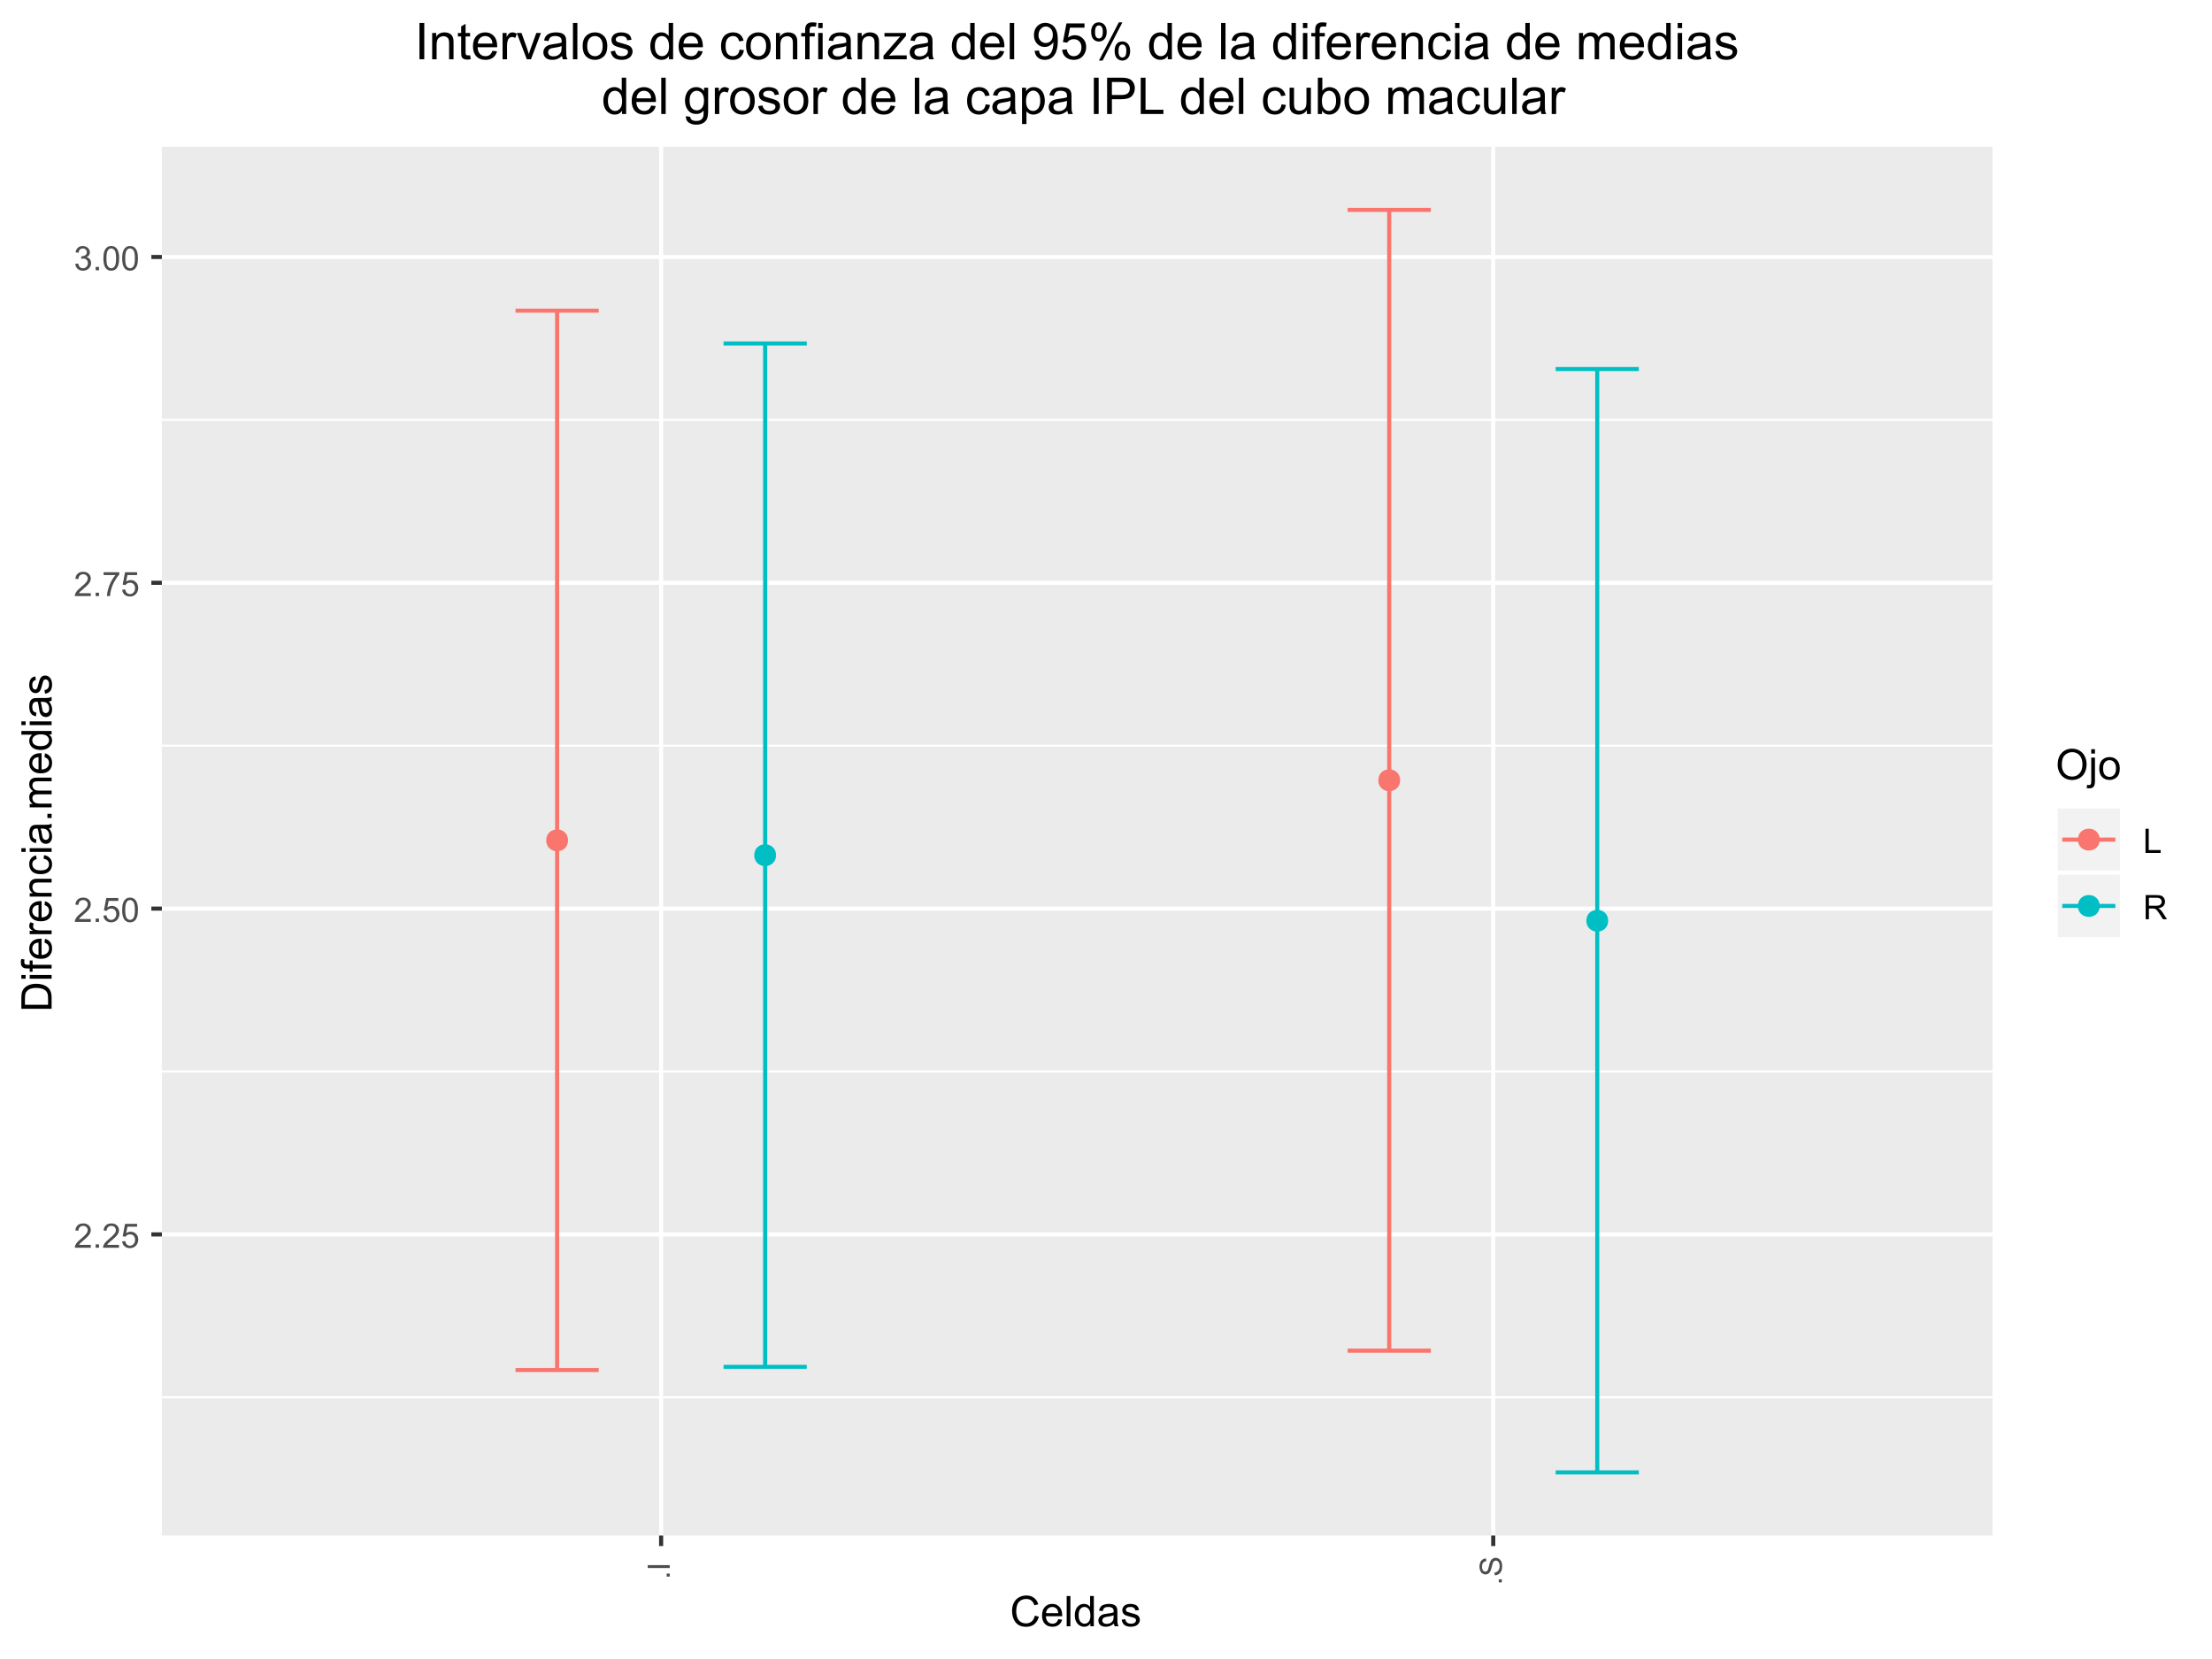 <?xml version="1.0" encoding="UTF-8"?>
<svg xmlns="http://www.w3.org/2000/svg" xmlns:xlink="http://www.w3.org/1999/xlink" width="576pt" height="432pt" viewBox="0 0 576 432" version="1.1">
<defs>
<g>
<symbol overflow="visible" id="glyph0-0">
<path style="stroke:none;" d="M 1.094 0 L 1.094 -5.5 L 5.5 -5.5 L 5.5 0 Z M 1.234 -0.141 L 5.359 -0.141 L 5.359 -5.359 L 1.234 -5.359 Z M 1.234 -0.141 "/>
</symbol>
<symbol overflow="visible" id="glyph0-1">
<path style="stroke:none;" d="M 4.422 -0.75 L 4.422 0 L 0.266 0 C 0.254 -0.188 0.285 -0.363 0.359 -0.531 C 0.461 -0.82 0.629 -1.102 0.859 -1.375 C 1.098 -1.645 1.438 -1.961 1.875 -2.328 C 2.562 -2.891 3.023 -3.332 3.266 -3.656 C 3.504 -3.988 3.625 -4.301 3.625 -4.594 C 3.625 -4.895 3.516 -5.148 3.297 -5.359 C 3.078 -5.578 2.789 -5.688 2.438 -5.688 C 2.062 -5.688 1.766 -5.57 1.547 -5.344 C 1.328 -5.125 1.211 -4.816 1.203 -4.422 L 0.406 -4.5 C 0.469 -5.094 0.676 -5.547 1.031 -5.859 C 1.383 -6.172 1.859 -6.328 2.453 -6.328 C 3.055 -6.328 3.535 -6.156 3.891 -5.812 C 4.242 -5.477 4.422 -5.066 4.422 -4.578 C 4.422 -4.328 4.367 -4.078 4.266 -3.828 C 4.16 -3.586 3.988 -3.332 3.75 -3.062 C 3.508 -2.789 3.113 -2.422 2.562 -1.953 C 2.094 -1.566 1.789 -1.301 1.656 -1.156 C 1.531 -1.02 1.426 -0.883 1.344 -0.75 Z M 4.422 -0.75 "/>
</symbol>
<symbol overflow="visible" id="glyph0-2">
<path style="stroke:none;" d="M 0.797 0 L 0.797 -0.875 L 1.672 -0.875 L 1.672 0 Z M 0.797 0 "/>
</symbol>
<symbol overflow="visible" id="glyph0-3">
<path style="stroke:none;" d="M 0.359 -1.656 L 1.172 -1.719 C 1.234 -1.32 1.375 -1.023 1.594 -0.828 C 1.812 -0.629 2.078 -0.531 2.391 -0.531 C 2.766 -0.531 3.078 -0.672 3.328 -0.953 C 3.586 -1.234 3.719 -1.602 3.719 -2.062 C 3.719 -2.508 3.594 -2.859 3.344 -3.109 C 3.102 -3.359 2.781 -3.484 2.375 -3.484 C 2.125 -3.484 1.898 -3.426 1.703 -3.312 C 1.504 -3.207 1.348 -3.062 1.234 -2.875 L 0.5 -2.984 L 1.109 -6.219 L 4.25 -6.219 L 4.25 -5.469 L 1.734 -5.469 L 1.391 -3.781 C 1.766 -4.039 2.16 -4.172 2.578 -4.172 C 3.129 -4.172 3.594 -3.977 3.969 -3.594 C 4.352 -3.219 4.547 -2.734 4.547 -2.141 C 4.547 -1.566 4.379 -1.07 4.047 -0.656 C 3.641 -0.145 3.086 0.109 2.391 0.109 C 1.816 0.109 1.348 -0.051 0.984 -0.375 C 0.617 -0.695 0.41 -1.125 0.359 -1.656 Z M 0.359 -1.656 "/>
</symbol>
<symbol overflow="visible" id="glyph0-4">
<path style="stroke:none;" d="M 0.359 -3.109 C 0.359 -3.848 0.438 -4.441 0.594 -4.891 C 0.75 -5.348 0.977 -5.703 1.281 -5.953 C 1.582 -6.203 1.961 -6.328 2.422 -6.328 C 2.754 -6.328 3.047 -6.258 3.297 -6.125 C 3.555 -5.988 3.77 -5.789 3.938 -5.531 C 4.102 -5.27 4.234 -4.957 4.328 -4.594 C 4.422 -4.227 4.469 -3.734 4.469 -3.109 C 4.469 -2.367 4.391 -1.77 4.234 -1.312 C 4.086 -0.863 3.863 -0.516 3.562 -0.266 C 3.258 -0.016 2.879 0.109 2.422 0.109 C 1.805 0.109 1.328 -0.109 0.984 -0.547 C 0.566 -1.066 0.359 -1.922 0.359 -3.109 Z M 1.156 -3.109 C 1.156 -2.078 1.273 -1.391 1.516 -1.047 C 1.766 -0.703 2.066 -0.531 2.422 -0.531 C 2.773 -0.531 3.07 -0.703 3.312 -1.047 C 3.551 -1.391 3.672 -2.078 3.672 -3.109 C 3.672 -4.141 3.551 -4.828 3.312 -5.172 C 3.07 -5.516 2.77 -5.688 2.406 -5.688 C 2.051 -5.688 1.77 -5.535 1.562 -5.234 C 1.289 -4.848 1.156 -4.141 1.156 -3.109 Z M 1.156 -3.109 "/>
</symbol>
<symbol overflow="visible" id="glyph0-5">
<path style="stroke:none;" d="M 0.422 -5.469 L 0.422 -6.219 L 4.5 -6.219 L 4.5 -5.609 C 4.094 -5.18 3.691 -4.613 3.297 -3.906 C 2.898 -3.207 2.598 -2.484 2.391 -1.734 C 2.234 -1.203 2.133 -0.625 2.094 0 L 1.297 0 C 1.305 -0.5 1.406 -1.098 1.594 -1.797 C 1.781 -2.492 2.047 -3.164 2.391 -3.812 C 2.734 -4.469 3.102 -5.02 3.5 -5.469 Z M 0.422 -5.469 "/>
</symbol>
<symbol overflow="visible" id="glyph0-6">
<path style="stroke:none;" d="M 0.375 -1.656 L 1.141 -1.766 C 1.234 -1.328 1.383 -1.008 1.594 -0.812 C 1.812 -0.625 2.07 -0.531 2.375 -0.531 C 2.738 -0.531 3.047 -0.656 3.297 -0.906 C 3.547 -1.156 3.672 -1.469 3.672 -1.844 C 3.672 -2.195 3.555 -2.488 3.328 -2.719 C 3.098 -2.945 2.801 -3.062 2.438 -3.062 C 2.289 -3.062 2.109 -3.035 1.891 -2.984 L 1.984 -3.656 C 2.035 -3.656 2.078 -3.656 2.109 -3.656 C 2.43 -3.656 2.723 -3.738 2.984 -3.906 C 3.254 -4.082 3.391 -4.348 3.391 -4.703 C 3.391 -4.984 3.289 -5.219 3.094 -5.406 C 2.906 -5.594 2.66 -5.688 2.359 -5.688 C 2.055 -5.688 1.805 -5.594 1.609 -5.406 C 1.41 -5.219 1.281 -4.93 1.219 -4.547 L 0.453 -4.688 C 0.547 -5.207 0.758 -5.609 1.094 -5.891 C 1.426 -6.18 1.844 -6.328 2.344 -6.328 C 2.688 -6.328 3 -6.25 3.281 -6.094 C 3.57 -5.945 3.797 -5.742 3.953 -5.484 C 4.109 -5.234 4.188 -4.969 4.188 -4.688 C 4.188 -4.414 4.113 -4.164 3.969 -3.938 C 3.82 -3.719 3.602 -3.539 3.312 -3.406 C 3.688 -3.32 3.977 -3.145 4.188 -2.875 C 4.395 -2.602 4.5 -2.266 4.5 -1.859 C 4.5 -1.305 4.297 -0.836 3.891 -0.453 C 3.492 -0.078 2.988 0.109 2.375 0.109 C 1.82 0.109 1.363 -0.051 1 -0.375 C 0.633 -0.707 0.426 -1.133 0.375 -1.656 Z M 0.375 -1.656 "/>
</symbol>
<symbol overflow="visible" id="glyph0-7">
<path style="stroke:none;" d="M 0.641 0 L 0.641 -6.297 L 1.484 -6.297 L 1.484 -0.75 L 4.578 -0.75 L 4.578 0 Z M 0.641 0 "/>
</symbol>
<symbol overflow="visible" id="glyph0-8">
<path style="stroke:none;" d="M 0.688 0 L 0.688 -6.297 L 3.484 -6.297 C 4.047 -6.297 4.473 -6.238 4.766 -6.125 C 5.055 -6.008 5.285 -5.805 5.453 -5.516 C 5.629 -5.234 5.719 -4.922 5.719 -4.578 C 5.719 -4.129 5.57 -3.75 5.281 -3.438 C 5 -3.133 4.555 -2.941 3.953 -2.859 C 4.172 -2.754 4.336 -2.648 4.453 -2.547 C 4.691 -2.328 4.922 -2.051 5.141 -1.719 L 6.234 0 L 5.188 0 L 4.359 -1.312 C 4.117 -1.688 3.914 -1.973 3.75 -2.172 C 3.594 -2.379 3.453 -2.52 3.328 -2.594 C 3.211 -2.676 3.086 -2.734 2.953 -2.766 C 2.859 -2.785 2.703 -2.797 2.484 -2.797 L 1.531 -2.797 L 1.531 0 Z M 1.531 -3.516 L 3.312 -3.516 C 3.695 -3.516 3.992 -3.551 4.203 -3.625 C 4.422 -3.707 4.582 -3.836 4.688 -4.016 C 4.801 -4.191 4.859 -4.379 4.859 -4.578 C 4.859 -4.879 4.75 -5.125 4.531 -5.312 C 4.32 -5.5 3.984 -5.594 3.516 -5.594 L 1.531 -5.594 Z M 1.531 -3.516 "/>
</symbol>
<symbol overflow="visible" id="glyph1-0">
<path style="stroke:none;" d="M 0 -1 L -5 -1 L -5 -5 L 0 -5 Z M -0.125 -1.125 L -0.125 -4.875 L -4.875 -4.875 L -4.875 -1.125 Z M -0.125 -1.125 "/>
</symbol>
<symbol overflow="visible" id="glyph1-1">
<path style="stroke:none;" d="M 0 -0.734 L -0.797 -0.734 L -0.797 -1.531 L 0 -1.531 Z M 0 -0.734 "/>
</symbol>
<symbol overflow="visible" id="glyph1-2">
<path style="stroke:none;" d="M 0 -0.75 L -5.734 -0.75 L -5.734 -1.5 L 0 -1.5 Z M 0 -0.75 "/>
</symbol>
<symbol overflow="visible" id="glyph1-3">
<path style="stroke:none;" d="M -1.844 -0.359 L -1.906 -1.078 C -1.613 -1.109 -1.375 -1.188 -1.188 -1.312 C -1.008 -1.438 -0.863 -1.629 -0.75 -1.891 C -0.633 -2.148 -0.578 -2.441 -0.578 -2.766 C -0.578 -3.055 -0.617 -3.312 -0.703 -3.531 C -0.797 -3.75 -0.914 -3.91 -1.062 -4.016 C -1.219 -4.129 -1.383 -4.188 -1.562 -4.188 C -1.738 -4.188 -1.895 -4.133 -2.031 -4.031 C -2.164 -3.926 -2.273 -3.754 -2.359 -3.516 C -2.422 -3.359 -2.516 -3.016 -2.641 -2.484 C -2.766 -1.961 -2.883 -1.598 -3 -1.391 C -3.145 -1.117 -3.32 -0.914 -3.531 -0.781 C -3.75 -0.645 -3.988 -0.578 -4.25 -0.578 C -4.539 -0.578 -4.812 -0.66 -5.062 -0.828 C -5.312 -0.992 -5.5 -1.234 -5.625 -1.547 C -5.758 -1.859 -5.828 -2.207 -5.828 -2.594 C -5.828 -3.02 -5.758 -3.395 -5.625 -3.719 C -5.488 -4.039 -5.285 -4.289 -5.016 -4.469 C -4.754 -4.645 -4.453 -4.738 -4.109 -4.75 L -4.062 -4.016 C -4.426 -3.984 -4.695 -3.852 -4.875 -3.625 C -5.062 -3.395 -5.156 -3.062 -5.156 -2.625 C -5.156 -2.164 -5.07 -1.832 -4.906 -1.625 C -4.738 -1.414 -4.535 -1.312 -4.297 -1.312 C -4.086 -1.312 -3.922 -1.383 -3.797 -1.531 C -3.66 -1.676 -3.52 -2.055 -3.375 -2.672 C -3.238 -3.285 -3.117 -3.707 -3.016 -3.938 C -2.859 -4.27 -2.66 -4.516 -2.422 -4.672 C -2.191 -4.836 -1.926 -4.922 -1.625 -4.922 C -1.312 -4.922 -1.02 -4.832 -0.75 -4.656 C -0.488 -4.477 -0.281 -4.227 -0.125 -3.906 C 0.02 -3.582 0.094 -3.211 0.094 -2.797 C 0.094 -2.285 0.02 -1.852 -0.125 -1.5 C -0.281 -1.145 -0.508 -0.867 -0.812 -0.672 C -1.113 -0.473 -1.457 -0.367 -1.844 -0.359 Z M -1.844 -0.359 "/>
</symbol>
<symbol overflow="visible" id="glyph2-0">
<path style="stroke:none;" d="M 1.375 0 L 1.375 -6.875 L 6.875 -6.875 L 6.875 0 Z M 1.547 -0.172 L 6.703 -0.172 L 6.703 -6.703 L 1.547 -6.703 Z M 1.547 -0.172 "/>
</symbol>
<symbol overflow="visible" id="glyph2-1">
<path style="stroke:none;" d="M 6.469 -2.766 L 7.516 -2.5 C 7.297 -1.645 6.898 -0.988 6.328 -0.531 C 5.766 -0.082 5.07 0.141 4.25 0.141 C 3.395 0.141 2.703 -0.031 2.172 -0.375 C 1.641 -0.727 1.234 -1.234 0.953 -1.891 C 0.68 -2.547 0.547 -3.25 0.547 -4 C 0.547 -4.812 0.703 -5.523 1.016 -6.141 C 1.328 -6.754 1.77 -7.219 2.344 -7.531 C 2.926 -7.852 3.566 -8.016 4.266 -8.016 C 5.055 -8.016 5.719 -7.812 6.25 -7.406 C 6.789 -7.008 7.164 -6.445 7.375 -5.719 L 6.344 -5.469 C 6.164 -6.039 5.898 -6.457 5.547 -6.719 C 5.203 -6.977 4.77 -7.109 4.25 -7.109 C 3.633 -7.109 3.125 -6.961 2.719 -6.672 C 2.312 -6.391 2.023 -6.004 1.859 -5.516 C 1.703 -5.023 1.625 -4.52 1.625 -4 C 1.625 -3.332 1.719 -2.75 1.906 -2.25 C 2.102 -1.75 2.406 -1.375 2.812 -1.125 C 3.227 -0.875 3.676 -0.75 4.156 -0.75 C 4.738 -0.75 5.234 -0.914 5.641 -1.25 C 6.047 -1.594 6.32 -2.098 6.469 -2.766 Z M 6.469 -2.766 "/>
</symbol>
<symbol overflow="visible" id="glyph2-2">
<path style="stroke:none;" d="M 4.625 -1.844 L 5.625 -1.719 C 5.469 -1.133 5.176 -0.68 4.75 -0.359 C 4.32 -0.035 3.781 0.125 3.125 0.125 C 2.289 0.125 1.629 -0.129 1.141 -0.641 C 0.648 -1.148 0.406 -1.867 0.406 -2.797 C 0.406 -3.766 0.648 -4.508 1.141 -5.031 C 1.641 -5.562 2.281 -5.828 3.062 -5.828 C 3.832 -5.828 4.457 -5.566 4.938 -5.047 C 5.414 -4.535 5.656 -3.805 5.656 -2.859 C 5.656 -2.805 5.656 -2.723 5.656 -2.609 L 1.406 -2.609 C 1.438 -1.984 1.609 -1.504 1.922 -1.172 C 2.242 -0.836 2.645 -0.672 3.125 -0.672 C 3.477 -0.672 3.781 -0.758 4.031 -0.938 C 4.281 -1.125 4.477 -1.426 4.625 -1.844 Z M 1.453 -3.406 L 4.641 -3.406 C 4.598 -3.883 4.477 -4.242 4.281 -4.484 C 3.969 -4.848 3.566 -5.031 3.078 -5.031 C 2.629 -5.031 2.254 -4.879 1.953 -4.578 C 1.648 -4.285 1.484 -3.895 1.453 -3.406 Z M 1.453 -3.406 "/>
</symbol>
<symbol overflow="visible" id="glyph2-3">
<path style="stroke:none;" d="M 0.703 0 L 0.703 -7.875 L 1.672 -7.875 L 1.672 0 Z M 0.703 0 "/>
</symbol>
<symbol overflow="visible" id="glyph2-4">
<path style="stroke:none;" d="M 4.422 0 L 4.422 -0.719 C 4.066 -0.156 3.535 0.125 2.828 0.125 C 2.379 0.125 1.961 0 1.578 -0.25 C 1.191 -0.5 0.895 -0.848 0.688 -1.297 C 0.477 -1.742 0.375 -2.258 0.375 -2.844 C 0.375 -3.414 0.469 -3.93 0.656 -4.391 C 0.852 -4.859 1.141 -5.211 1.516 -5.453 C 1.891 -5.703 2.312 -5.828 2.781 -5.828 C 3.125 -5.828 3.43 -5.754 3.703 -5.609 C 3.973 -5.461 4.191 -5.273 4.359 -5.047 L 4.359 -7.875 L 5.328 -7.875 L 5.328 0 Z M 1.375 -2.844 C 1.375 -2.113 1.523 -1.566 1.828 -1.203 C 2.141 -0.848 2.504 -0.672 2.922 -0.672 C 3.348 -0.672 3.707 -0.844 4 -1.188 C 4.289 -1.531 4.438 -2.055 4.438 -2.766 C 4.438 -3.547 4.285 -4.117 3.984 -4.484 C 3.691 -4.848 3.32 -5.031 2.875 -5.031 C 2.445 -5.031 2.086 -4.852 1.797 -4.5 C 1.516 -4.156 1.375 -3.602 1.375 -2.844 Z M 1.375 -2.844 "/>
</symbol>
<symbol overflow="visible" id="glyph2-5">
<path style="stroke:none;" d="M 4.453 -0.703 C 4.086 -0.398 3.738 -0.188 3.406 -0.062 C 3.082 0.062 2.727 0.125 2.344 0.125 C 1.719 0.125 1.234 -0.023 0.891 -0.328 C 0.555 -0.641 0.391 -1.031 0.391 -1.5 C 0.391 -1.781 0.453 -2.035 0.578 -2.266 C 0.711 -2.492 0.879 -2.676 1.078 -2.812 C 1.285 -2.957 1.52 -3.066 1.781 -3.141 C 1.969 -3.191 2.254 -3.238 2.641 -3.281 C 3.422 -3.375 3.992 -3.488 4.359 -3.625 C 4.367 -3.75 4.375 -3.832 4.375 -3.875 C 4.375 -4.27 4.281 -4.547 4.094 -4.703 C 3.852 -4.922 3.488 -5.031 3 -5.031 C 2.539 -5.031 2.203 -4.953 1.984 -4.797 C 1.773 -4.641 1.617 -4.359 1.516 -3.953 L 0.562 -4.078 C 0.645 -4.484 0.785 -4.812 0.984 -5.062 C 1.18 -5.312 1.469 -5.5 1.844 -5.625 C 2.219 -5.758 2.648 -5.828 3.141 -5.828 C 3.629 -5.828 4.023 -5.77 4.328 -5.656 C 4.629 -5.539 4.848 -5.395 4.984 -5.219 C 5.129 -5.051 5.234 -4.836 5.297 -4.578 C 5.328 -4.41 5.344 -4.109 5.344 -3.672 L 5.344 -2.391 C 5.344 -1.492 5.363 -0.926 5.406 -0.688 C 5.445 -0.445 5.531 -0.219 5.656 0 L 4.641 0 C 4.535 -0.195 4.473 -0.43 4.453 -0.703 Z M 4.359 -2.859 C 4.016 -2.711 3.488 -2.594 2.781 -2.5 C 2.383 -2.438 2.102 -2.367 1.938 -2.297 C 1.781 -2.234 1.656 -2.129 1.562 -1.984 C 1.469 -1.848 1.422 -1.695 1.422 -1.531 C 1.422 -1.27 1.52 -1.051 1.719 -0.875 C 1.914 -0.707 2.203 -0.625 2.578 -0.625 C 2.953 -0.625 3.281 -0.707 3.562 -0.875 C 3.852 -1.039 4.07 -1.266 4.219 -1.547 C 4.312 -1.766 4.359 -2.086 4.359 -2.516 Z M 4.359 -2.859 "/>
</symbol>
<symbol overflow="visible" id="glyph2-6">
<path style="stroke:none;" d="M 0.344 -1.703 L 1.297 -1.859 C 1.348 -1.473 1.492 -1.176 1.734 -0.969 C 1.984 -0.77 2.328 -0.672 2.766 -0.672 C 3.211 -0.672 3.539 -0.758 3.75 -0.938 C 3.969 -1.113 4.078 -1.328 4.078 -1.578 C 4.078 -1.797 3.984 -1.969 3.797 -2.094 C 3.66 -2.176 3.332 -2.285 2.812 -2.422 C 2.102 -2.598 1.609 -2.75 1.328 -2.875 C 1.055 -3.008 0.848 -3.191 0.703 -3.422 C 0.566 -3.648 0.5 -3.906 0.5 -4.188 C 0.5 -4.445 0.555 -4.68 0.672 -4.891 C 0.785 -5.109 0.945 -5.289 1.156 -5.438 C 1.301 -5.551 1.504 -5.645 1.766 -5.719 C 2.023 -5.789 2.301 -5.828 2.594 -5.828 C 3.039 -5.828 3.43 -5.766 3.766 -5.641 C 4.109 -5.516 4.359 -5.336 4.516 -5.109 C 4.68 -4.891 4.797 -4.598 4.859 -4.234 L 3.922 -4.109 C 3.867 -4.398 3.738 -4.625 3.531 -4.781 C 3.332 -4.945 3.047 -5.031 2.672 -5.031 C 2.223 -5.031 1.906 -4.957 1.719 -4.812 C 1.531 -4.664 1.438 -4.492 1.438 -4.297 C 1.438 -4.172 1.473 -4.062 1.547 -3.969 C 1.629 -3.863 1.754 -3.773 1.922 -3.703 C 2.016 -3.672 2.301 -3.586 2.781 -3.453 C 3.457 -3.273 3.93 -3.129 4.203 -3.016 C 4.473 -2.898 4.688 -2.727 4.844 -2.5 C 5 -2.281 5.078 -2.004 5.078 -1.672 C 5.078 -1.348 4.984 -1.047 4.797 -0.766 C 4.609 -0.484 4.336 -0.266 3.984 -0.109 C 3.629 0.047 3.227 0.125 2.781 0.125 C 2.039 0.125 1.473 -0.023 1.078 -0.328 C 0.691 -0.641 0.445 -1.098 0.344 -1.703 Z M 0.344 -1.703 "/>
</symbol>
<symbol overflow="visible" id="glyph2-7">
<path style="stroke:none;" d="M 0.531 -3.828 C 0.531 -5.141 0.879 -6.164 1.578 -6.906 C 2.285 -7.645 3.191 -8.016 4.297 -8.016 C 5.023 -8.016 5.68 -7.836 6.266 -7.484 C 6.848 -7.141 7.289 -6.656 7.594 -6.031 C 7.906 -5.414 8.062 -4.711 8.062 -3.922 C 8.062 -3.129 7.898 -2.414 7.578 -1.781 C 7.254 -1.156 6.797 -0.676 6.203 -0.344 C 5.617 -0.02 4.984 0.141 4.297 0.141 C 3.555 0.141 2.895 -0.035 2.312 -0.391 C 1.727 -0.754 1.285 -1.242 0.984 -1.859 C 0.68 -2.484 0.531 -3.141 0.531 -3.828 Z M 1.609 -3.812 C 1.609 -2.863 1.863 -2.113 2.375 -1.562 C 2.883 -1.02 3.523 -0.75 4.297 -0.75 C 5.078 -0.75 5.719 -1.023 6.219 -1.578 C 6.727 -2.129 6.984 -2.914 6.984 -3.938 C 6.984 -4.57 6.875 -5.129 6.656 -5.609 C 6.445 -6.086 6.133 -6.457 5.719 -6.719 C 5.301 -6.977 4.832 -7.109 4.312 -7.109 C 3.57 -7.109 2.938 -6.852 2.406 -6.344 C 1.875 -5.844 1.609 -5 1.609 -3.812 Z M 1.609 -3.812 "/>
</symbol>
<symbol overflow="visible" id="glyph2-8">
<path style="stroke:none;" d="M 0.719 -6.75 L 0.719 -7.875 L 1.688 -7.875 L 1.688 -6.75 Z M -0.5 2.219 L -0.328 1.391 C -0.129 1.441 0.023 1.469 0.141 1.469 C 0.336 1.469 0.484 1.398 0.578 1.266 C 0.672 1.141 0.719 0.816 0.719 0.297 L 0.719 -5.703 L 1.688 -5.703 L 1.688 0.312 C 1.688 1.008 1.594 1.5 1.406 1.781 C 1.176 2.133 0.789 2.312 0.25 2.312 C -0.008 2.312 -0.258 2.281 -0.5 2.219 Z M -0.5 2.219 "/>
</symbol>
<symbol overflow="visible" id="glyph2-9">
<path style="stroke:none;" d="M 0.359 -2.859 C 0.359 -3.91 0.656 -4.691 1.25 -5.203 C 1.738 -5.617 2.336 -5.828 3.047 -5.828 C 3.828 -5.828 4.461 -5.57 4.953 -5.062 C 5.453 -4.551 5.703 -3.844 5.703 -2.938 C 5.703 -2.195 5.594 -1.613 5.375 -1.188 C 5.156 -0.77 4.832 -0.445 4.406 -0.219 C 3.988 0.008 3.535 0.125 3.047 0.125 C 2.242 0.125 1.594 -0.129 1.094 -0.641 C 0.602 -1.148 0.359 -1.891 0.359 -2.859 Z M 1.359 -2.859 C 1.359 -2.117 1.516 -1.566 1.828 -1.203 C 2.148 -0.848 2.555 -0.672 3.047 -0.672 C 3.523 -0.672 3.922 -0.852 4.234 -1.219 C 4.555 -1.582 4.719 -2.141 4.719 -2.891 C 4.719 -3.586 4.555 -4.117 4.234 -4.484 C 3.91 -4.848 3.516 -5.031 3.047 -5.031 C 2.555 -5.031 2.148 -4.848 1.828 -4.484 C 1.516 -4.129 1.359 -3.586 1.359 -2.859 Z M 1.359 -2.859 "/>
</symbol>
<symbol overflow="visible" id="glyph3-0">
<path style="stroke:none;" d="M 0 -1.375 L -6.875 -1.375 L -6.875 -6.875 L 0 -6.875 Z M -0.172 -1.547 L -0.172 -6.703 L -6.703 -6.703 L -6.703 -1.547 Z M -0.172 -1.547 "/>
</symbol>
<symbol overflow="visible" id="glyph3-1">
<path style="stroke:none;" d="M 0 -0.844 L -7.875 -0.844 L -7.875 -3.562 C -7.875 -4.176 -7.836 -4.645 -7.766 -4.969 C -7.66 -5.414 -7.473 -5.801 -7.203 -6.125 C -6.848 -6.531 -6.395 -6.836 -5.844 -7.047 C -5.301 -7.254 -4.68 -7.359 -3.984 -7.359 C -3.379 -7.359 -2.848 -7.285 -2.391 -7.141 C -1.93 -7.004 -1.551 -6.828 -1.25 -6.609 C -0.945 -6.391 -0.707 -6.148 -0.531 -5.891 C -0.352 -5.629 -0.219 -5.316 -0.125 -4.953 C -0.039 -4.586 0 -4.164 0 -3.688 Z M -0.922 -1.891 L -0.922 -3.578 C -0.922 -4.086 -0.969 -4.488 -1.062 -4.781 C -1.164 -5.082 -1.305 -5.32 -1.484 -5.5 C -1.734 -5.75 -2.066 -5.941 -2.484 -6.078 C -2.898 -6.211 -3.406 -6.281 -4 -6.281 C -4.82 -6.281 -5.453 -6.145 -5.891 -5.875 C -6.336 -5.602 -6.633 -5.273 -6.781 -4.891 C -6.883 -4.609 -6.938 -4.16 -6.938 -3.547 L -6.938 -1.891 Z M -0.922 -1.891 "/>
</symbol>
<symbol overflow="visible" id="glyph3-2">
<path style="stroke:none;" d="M -6.766 -0.734 L -7.875 -0.734 L -7.875 -1.703 L -6.766 -1.703 Z M 0 -0.734 L -5.703 -0.734 L -5.703 -1.703 L 0 -1.703 Z M 0 -0.734 "/>
</symbol>
<symbol overflow="visible" id="glyph3-3">
<path style="stroke:none;" d="M 0 -0.953 L -4.953 -0.953 L -4.953 -0.109 L -5.703 -0.109 L -5.703 -0.953 L -6.312 -0.953 C -6.695 -0.953 -6.984 -0.988 -7.172 -1.062 C -7.422 -1.156 -7.625 -1.316 -7.781 -1.547 C -7.938 -1.785 -8.016 -2.113 -8.016 -2.531 C -8.016 -2.801 -7.977 -3.102 -7.906 -3.438 L -7.062 -3.297 C -7.102 -3.086 -7.125 -2.895 -7.125 -2.719 C -7.125 -2.426 -7.062 -2.219 -6.938 -2.094 C -6.812 -1.977 -6.578 -1.922 -6.234 -1.922 L -5.703 -1.922 L -5.703 -3.031 L -4.953 -3.031 L -4.953 -1.922 L 0 -1.922 Z M 0 -0.953 "/>
</symbol>
<symbol overflow="visible" id="glyph3-4">
<path style="stroke:none;" d="M -1.844 -4.625 L -1.719 -5.625 C -1.133 -5.469 -0.68 -5.176 -0.359 -4.75 C -0.035 -4.32 0.125 -3.781 0.125 -3.125 C 0.125 -2.289 -0.129 -1.629 -0.641 -1.141 C -1.148 -0.648 -1.867 -0.406 -2.797 -0.406 C -3.766 -0.406 -4.508 -0.648 -5.031 -1.141 C -5.562 -1.641 -5.828 -2.281 -5.828 -3.062 C -5.828 -3.832 -5.566 -4.457 -5.047 -4.938 C -4.535 -5.414 -3.805 -5.656 -2.859 -5.656 C -2.805 -5.656 -2.723 -5.656 -2.609 -5.656 L -2.609 -1.406 C -1.984 -1.438 -1.504 -1.609 -1.172 -1.922 C -0.836 -2.242 -0.672 -2.645 -0.672 -3.125 C -0.672 -3.477 -0.758 -3.781 -0.938 -4.031 C -1.125 -4.281 -1.426 -4.477 -1.844 -4.625 Z M -3.406 -1.453 L -3.406 -4.641 C -3.883 -4.598 -4.242 -4.477 -4.484 -4.281 C -4.848 -3.969 -5.031 -3.566 -5.031 -3.078 C -5.031 -2.629 -4.879 -2.254 -4.578 -1.953 C -4.285 -1.648 -3.895 -1.484 -3.406 -1.453 Z M -3.406 -1.453 "/>
</symbol>
<symbol overflow="visible" id="glyph3-5">
<path style="stroke:none;" d="M 0 -0.719 L -5.703 -0.719 L -5.703 -1.578 L -4.844 -1.578 C -5.25 -1.805 -5.516 -2.016 -5.641 -2.203 C -5.766 -2.391 -5.828 -2.594 -5.828 -2.812 C -5.828 -3.145 -5.723 -3.477 -5.516 -3.812 L -4.625 -3.484 C -4.758 -3.242 -4.828 -3.004 -4.828 -2.766 C -4.828 -2.555 -4.766 -2.367 -4.641 -2.203 C -4.516 -2.035 -4.336 -1.914 -4.109 -1.844 C -3.766 -1.738 -3.391 -1.688 -2.984 -1.688 L 0 -1.688 Z M 0 -0.719 "/>
</symbol>
<symbol overflow="visible" id="glyph3-6">
<path style="stroke:none;" d="M 0 -0.719 L -5.703 -0.719 L -5.703 -1.594 L -4.891 -1.594 C -5.516 -2.008 -5.828 -2.613 -5.828 -3.406 C -5.828 -3.75 -5.766 -4.066 -5.641 -4.359 C -5.523 -4.648 -5.363 -4.863 -5.156 -5 C -4.957 -5.145 -4.723 -5.25 -4.453 -5.312 C -4.266 -5.344 -3.945 -5.359 -3.5 -5.359 L 0 -5.359 L 0 -4.391 L -3.469 -4.391 C -3.863 -4.391 -4.156 -4.352 -4.344 -4.281 C -4.539 -4.207 -4.695 -4.07 -4.812 -3.875 C -4.938 -3.688 -5 -3.461 -5 -3.203 C -5 -2.797 -4.867 -2.441 -4.609 -2.141 C -4.348 -1.836 -3.848 -1.688 -3.109 -1.688 L 0 -1.688 Z M 0 -0.719 "/>
</symbol>
<symbol overflow="visible" id="glyph3-7">
<path style="stroke:none;" d="M -2.094 -4.453 L -1.969 -5.391 C -1.312 -5.297 -0.797 -5.031 -0.422 -4.594 C -0.055 -4.164 0.125 -3.645 0.125 -3.031 C 0.125 -2.25 -0.129 -1.617 -0.641 -1.141 C -1.148 -0.672 -1.879 -0.438 -2.828 -0.438 C -3.441 -0.438 -3.977 -0.535 -4.438 -0.734 C -4.906 -0.941 -5.254 -1.254 -5.484 -1.672 C -5.711 -2.086 -5.828 -2.539 -5.828 -3.031 C -5.828 -3.645 -5.672 -4.148 -5.359 -4.547 C -5.047 -4.941 -4.602 -5.195 -4.031 -5.312 L -3.891 -4.359 C -4.266 -4.273 -4.547 -4.117 -4.734 -3.891 C -4.93 -3.66 -5.031 -3.383 -5.031 -3.062 C -5.031 -2.582 -4.852 -2.188 -4.5 -1.875 C -4.156 -1.57 -3.609 -1.422 -2.859 -1.422 C -2.086 -1.422 -1.531 -1.566 -1.188 -1.859 C -0.844 -2.148 -0.672 -2.535 -0.672 -3.016 C -0.672 -3.391 -0.785 -3.703 -1.016 -3.953 C -1.242 -4.211 -1.602 -4.379 -2.094 -4.453 Z M -2.094 -4.453 "/>
</symbol>
<symbol overflow="visible" id="glyph3-8">
<path style="stroke:none;" d="M -0.703 -4.453 C -0.398 -4.086 -0.188 -3.738 -0.062 -3.406 C 0.062 -3.082 0.125 -2.727 0.125 -2.344 C 0.125 -1.719 -0.023 -1.234 -0.328 -0.891 C -0.641 -0.555 -1.031 -0.391 -1.5 -0.391 C -1.781 -0.391 -2.035 -0.453 -2.266 -0.578 C -2.492 -0.711 -2.676 -0.879 -2.812 -1.078 C -2.957 -1.285 -3.066 -1.52 -3.141 -1.781 C -3.191 -1.969 -3.238 -2.254 -3.281 -2.641 C -3.375 -3.422 -3.488 -3.992 -3.625 -4.359 C -3.75 -4.367 -3.832 -4.375 -3.875 -4.375 C -4.27 -4.375 -4.547 -4.281 -4.703 -4.094 C -4.922 -3.852 -5.031 -3.488 -5.031 -3 C -5.031 -2.539 -4.953 -2.203 -4.797 -1.984 C -4.641 -1.773 -4.359 -1.617 -3.953 -1.516 L -4.078 -0.562 C -4.484 -0.645 -4.812 -0.785 -5.062 -0.984 C -5.312 -1.18 -5.5 -1.469 -5.625 -1.844 C -5.758 -2.219 -5.828 -2.648 -5.828 -3.141 C -5.828 -3.629 -5.77 -4.023 -5.656 -4.328 C -5.539 -4.629 -5.395 -4.848 -5.219 -4.984 C -5.051 -5.129 -4.836 -5.234 -4.578 -5.297 C -4.41 -5.328 -4.109 -5.344 -3.672 -5.344 L -2.391 -5.344 C -1.492 -5.344 -0.926 -5.363 -0.688 -5.406 C -0.445 -5.445 -0.219 -5.531 0 -5.656 L 0 -4.641 C -0.195 -4.535 -0.43 -4.473 -0.703 -4.453 Z M -2.859 -4.359 C -2.711 -4.016 -2.594 -3.488 -2.5 -2.781 C -2.438 -2.383 -2.367 -2.102 -2.297 -1.938 C -2.234 -1.781 -2.129 -1.656 -1.984 -1.562 C -1.848 -1.469 -1.695 -1.422 -1.531 -1.422 C -1.27 -1.422 -1.051 -1.52 -0.875 -1.719 C -0.707 -1.914 -0.625 -2.203 -0.625 -2.578 C -0.625 -2.953 -0.707 -3.281 -0.875 -3.562 C -1.039 -3.852 -1.266 -4.07 -1.547 -4.219 C -1.766 -4.312 -2.086 -4.359 -2.516 -4.359 Z M -2.859 -4.359 "/>
</symbol>
<symbol overflow="visible" id="glyph3-9">
<path style="stroke:none;" d="M 0 -1 L -1.094 -1 L -1.094 -2.094 L 0 -2.094 Z M 0 -1 "/>
</symbol>
<symbol overflow="visible" id="glyph3-10">
<path style="stroke:none;" d="M 0 -0.719 L -5.703 -0.719 L -5.703 -1.594 L -4.906 -1.594 C -5.188 -1.77 -5.41 -2.004 -5.578 -2.297 C -5.742 -2.598 -5.828 -2.938 -5.828 -3.312 C -5.828 -3.738 -5.738 -4.086 -5.562 -4.359 C -5.395 -4.629 -5.148 -4.82 -4.828 -4.938 C -5.492 -5.383 -5.828 -5.969 -5.828 -6.688 C -5.828 -7.258 -5.672 -7.695 -5.359 -8 C -5.047 -8.301 -4.566 -8.453 -3.922 -8.453 L 0 -8.453 L 0 -7.5 L -3.594 -7.5 C -3.977 -7.5 -4.254 -7.469 -4.422 -7.406 C -4.598 -7.344 -4.738 -7.227 -4.844 -7.062 C -4.945 -6.895 -5 -6.703 -5 -6.484 C -5 -6.078 -4.863 -5.738 -4.594 -5.469 C -4.32 -5.207 -3.895 -5.078 -3.312 -5.078 L 0 -5.078 L 0 -4.109 L -3.703 -4.109 C -4.129 -4.109 -4.453 -4.031 -4.672 -3.875 C -4.891 -3.719 -5 -3.461 -5 -3.109 C -5 -2.836 -4.926 -2.582 -4.781 -2.344 C -4.633 -2.113 -4.422 -1.945 -4.141 -1.844 C -3.867 -1.738 -3.473 -1.688 -2.953 -1.688 L 0 -1.688 Z M 0 -0.719 "/>
</symbol>
<symbol overflow="visible" id="glyph3-11">
<path style="stroke:none;" d="M 0 -4.422 L -0.719 -4.422 C -0.156 -4.066 0.125 -3.535 0.125 -2.828 C 0.125 -2.379 0 -1.961 -0.25 -1.578 C -0.5 -1.191 -0.848 -0.895 -1.297 -0.688 C -1.742 -0.477 -2.258 -0.375 -2.844 -0.375 C -3.414 -0.375 -3.93 -0.469 -4.391 -0.656 C -4.859 -0.852 -5.211 -1.141 -5.453 -1.516 C -5.703 -1.891 -5.828 -2.312 -5.828 -2.781 C -5.828 -3.125 -5.754 -3.43 -5.609 -3.703 C -5.461 -3.973 -5.273 -4.191 -5.047 -4.359 L -7.875 -4.359 L -7.875 -5.328 L 0 -5.328 Z M -2.844 -1.375 C -2.113 -1.375 -1.566 -1.523 -1.203 -1.828 C -0.848 -2.141 -0.672 -2.504 -0.672 -2.922 C -0.672 -3.348 -0.844 -3.707 -1.188 -4 C -1.531 -4.289 -2.055 -4.438 -2.766 -4.438 C -3.547 -4.438 -4.117 -4.285 -4.484 -3.984 C -4.848 -3.691 -5.031 -3.32 -5.031 -2.875 C -5.031 -2.445 -4.852 -2.086 -4.5 -1.797 C -4.156 -1.516 -3.602 -1.375 -2.844 -1.375 Z M -2.844 -1.375 "/>
</symbol>
<symbol overflow="visible" id="glyph3-12">
<path style="stroke:none;" d="M -1.703 -0.344 L -1.859 -1.297 C -1.473 -1.348 -1.176 -1.492 -0.969 -1.734 C -0.77 -1.984 -0.672 -2.328 -0.672 -2.766 C -0.672 -3.211 -0.758 -3.539 -0.938 -3.75 C -1.113 -3.969 -1.328 -4.078 -1.578 -4.078 C -1.797 -4.078 -1.969 -3.984 -2.094 -3.797 C -2.176 -3.66 -2.285 -3.332 -2.422 -2.812 C -2.598 -2.102 -2.75 -1.609 -2.875 -1.328 C -3.008 -1.055 -3.191 -0.848 -3.422 -0.703 C -3.648 -0.566 -3.906 -0.5 -4.188 -0.5 C -4.445 -0.5 -4.68 -0.555 -4.891 -0.672 C -5.109 -0.785 -5.289 -0.945 -5.438 -1.156 C -5.551 -1.301 -5.645 -1.504 -5.719 -1.766 C -5.789 -2.023 -5.828 -2.301 -5.828 -2.594 C -5.828 -3.039 -5.766 -3.43 -5.641 -3.766 C -5.516 -4.109 -5.336 -4.359 -5.109 -4.516 C -4.891 -4.68 -4.598 -4.797 -4.234 -4.859 L -4.109 -3.922 C -4.398 -3.867 -4.625 -3.738 -4.781 -3.531 C -4.945 -3.332 -5.031 -3.047 -5.031 -2.672 C -5.031 -2.223 -4.957 -1.906 -4.812 -1.719 C -4.664 -1.531 -4.492 -1.438 -4.297 -1.438 C -4.172 -1.438 -4.062 -1.473 -3.969 -1.547 C -3.863 -1.629 -3.773 -1.754 -3.703 -1.922 C -3.672 -2.016 -3.586 -2.301 -3.453 -2.781 C -3.273 -3.457 -3.129 -3.93 -3.016 -4.203 C -2.898 -4.473 -2.727 -4.688 -2.5 -4.844 C -2.281 -5 -2.004 -5.078 -1.672 -5.078 C -1.348 -5.078 -1.047 -4.984 -0.766 -4.797 C -0.484 -4.609 -0.266 -4.336 -0.109 -3.984 C 0.047 -3.629 0.125 -3.227 0.125 -2.781 C 0.125 -2.039 -0.023 -1.473 -0.328 -1.078 C -0.641 -0.691 -1.098 -0.445 -1.703 -0.344 Z M -1.703 -0.344 "/>
</symbol>
<symbol overflow="visible" id="glyph4-0">
<path style="stroke:none;" d="M 1.656 0 L 1.656 -8.25 L 8.25 -8.25 L 8.25 0 Z M 1.859 -0.203 L 8.047 -0.203 L 8.047 -8.047 L 1.859 -8.047 Z M 1.859 -0.203 "/>
</symbol>
<symbol overflow="visible" id="glyph4-1">
<path style="stroke:none;" d="M 1.234 0 L 1.234 -9.453 L 2.484 -9.453 L 2.484 0 Z M 1.234 0 "/>
</symbol>
<symbol overflow="visible" id="glyph4-2">
<path style="stroke:none;" d="M 0.875 0 L 0.875 -6.844 L 1.922 -6.844 L 1.922 -5.875 C 2.422 -6.625 3.145 -7 4.094 -7 C 4.508 -7 4.891 -6.926 5.234 -6.781 C 5.578 -6.633 5.832 -6.438 6 -6.188 C 6.176 -5.945 6.301 -5.664 6.375 -5.344 C 6.414 -5.125 6.438 -4.742 6.438 -4.203 L 6.438 0 L 5.281 0 L 5.281 -4.172 C 5.281 -4.641 5.234 -4.988 5.141 -5.219 C 5.047 -5.457 4.883 -5.645 4.656 -5.781 C 4.426 -5.926 4.156 -6 3.844 -6 C 3.352 -6 2.926 -5.836 2.562 -5.516 C 2.207 -5.203 2.031 -4.609 2.031 -3.734 L 2.031 0 Z M 0.875 0 "/>
</symbol>
<symbol overflow="visible" id="glyph4-3">
<path style="stroke:none;" d="M 3.406 -1.031 L 3.578 -0.016 C 3.242 0.055 2.945 0.094 2.688 0.094 C 2.27 0.094 1.941 0.023 1.703 -0.109 C 1.473 -0.242 1.312 -0.414 1.219 -0.625 C 1.125 -0.844 1.078 -1.301 1.078 -2 L 1.078 -5.938 L 0.234 -5.938 L 0.234 -6.844 L 1.078 -6.844 L 1.078 -8.547 L 2.234 -9.234 L 2.234 -6.844 L 3.406 -6.844 L 3.406 -5.938 L 2.234 -5.938 L 2.234 -1.938 C 2.234 -1.602 2.254 -1.391 2.297 -1.297 C 2.336 -1.203 2.406 -1.129 2.5 -1.078 C 2.594 -1.023 2.723 -1 2.891 -1 C 3.023 -1 3.195 -1.008 3.406 -1.031 Z M 3.406 -1.031 "/>
</symbol>
<symbol overflow="visible" id="glyph4-4">
<path style="stroke:none;" d="M 5.562 -2.203 L 6.75 -2.062 C 6.562 -1.352 6.211 -0.805 5.703 -0.422 C 5.191 -0.035 4.539 0.156 3.75 0.156 C 2.75 0.156 1.953 -0.148 1.359 -0.766 C 0.773 -1.391 0.484 -2.254 0.484 -3.359 C 0.484 -4.516 0.781 -5.41 1.375 -6.047 C 1.969 -6.68 2.738 -7 3.688 -7 C 4.594 -7 5.336 -6.688 5.922 -6.062 C 6.504 -5.438 6.797 -4.562 6.797 -3.438 C 6.797 -3.363 6.789 -3.258 6.781 -3.125 L 1.688 -3.125 C 1.727 -2.375 1.938 -1.797 2.312 -1.391 C 2.695 -0.992 3.176 -0.797 3.75 -0.797 C 4.176 -0.797 4.539 -0.906 4.844 -1.125 C 5.145 -1.352 5.383 -1.711 5.562 -2.203 Z M 1.75 -4.078 L 5.562 -4.078 C 5.52 -4.648 5.375 -5.082 5.125 -5.375 C 4.758 -5.82 4.281 -6.047 3.688 -6.047 C 3.156 -6.047 2.707 -5.867 2.344 -5.516 C 1.988 -5.16 1.789 -4.68 1.75 -4.078 Z M 1.75 -4.078 "/>
</symbol>
<symbol overflow="visible" id="glyph4-5">
<path style="stroke:none;" d="M 0.859 0 L 0.859 -6.844 L 1.906 -6.844 L 1.906 -5.812 C 2.164 -6.289 2.41 -6.609 2.641 -6.766 C 2.867 -6.922 3.117 -7 3.391 -7 C 3.773 -7 4.172 -6.875 4.578 -6.625 L 4.172 -5.547 C 3.891 -5.711 3.609 -5.797 3.328 -5.797 C 3.078 -5.797 2.848 -5.719 2.641 -5.562 C 2.441 -5.414 2.301 -5.207 2.219 -4.938 C 2.082 -4.52 2.016 -4.066 2.016 -3.578 L 2.016 0 Z M 0.859 0 "/>
</symbol>
<symbol overflow="visible" id="glyph4-6">
<path style="stroke:none;" d="M 2.766 0 L 0.172 -6.844 L 1.391 -6.844 L 2.859 -2.75 C 3.016 -2.301 3.16 -1.836 3.297 -1.359 C 3.398 -1.723 3.547 -2.16 3.734 -2.672 L 5.25 -6.844 L 6.453 -6.844 L 3.859 0 Z M 2.766 0 "/>
</symbol>
<symbol overflow="visible" id="glyph4-7">
<path style="stroke:none;" d="M 5.344 -0.844 C 4.906 -0.477 4.488 -0.219 4.094 -0.062 C 3.695 0.082 3.27 0.156 2.812 0.156 C 2.062 0.156 1.484 -0.023 1.078 -0.391 C 0.68 -0.766 0.484 -1.238 0.484 -1.812 C 0.484 -2.145 0.555 -2.445 0.703 -2.719 C 0.859 -3 1.055 -3.223 1.297 -3.391 C 1.547 -3.555 1.828 -3.68 2.141 -3.766 C 2.367 -3.828 2.711 -3.891 3.172 -3.953 C 4.109 -4.055 4.797 -4.188 5.234 -4.344 C 5.242 -4.5 5.25 -4.598 5.25 -4.641 C 5.25 -5.117 5.141 -5.453 4.922 -5.641 C 4.617 -5.91 4.176 -6.047 3.594 -6.047 C 3.051 -6.047 2.648 -5.945 2.391 -5.75 C 2.129 -5.562 1.938 -5.223 1.812 -4.734 L 0.672 -4.891 C 0.773 -5.379 0.945 -5.77 1.188 -6.062 C 1.426 -6.363 1.766 -6.594 2.203 -6.75 C 2.648 -6.914 3.172 -7 3.766 -7 C 4.348 -7 4.82 -6.93 5.188 -6.797 C 5.551 -6.66 5.816 -6.488 5.984 -6.281 C 6.16 -6.07 6.285 -5.805 6.359 -5.484 C 6.398 -5.285 6.422 -4.93 6.422 -4.422 L 6.422 -2.875 C 6.422 -1.789 6.441 -1.102 6.484 -0.812 C 6.535 -0.531 6.633 -0.258 6.781 0 L 5.562 0 C 5.445 -0.238 5.375 -0.52 5.344 -0.844 Z M 5.234 -3.438 C 4.816 -3.258 4.188 -3.113 3.344 -3 C 2.863 -2.926 2.523 -2.848 2.328 -2.766 C 2.129 -2.68 1.977 -2.555 1.875 -2.391 C 1.77 -2.223 1.719 -2.039 1.719 -1.844 C 1.719 -1.531 1.832 -1.27 2.062 -1.062 C 2.301 -0.852 2.645 -0.75 3.094 -0.75 C 3.539 -0.75 3.938 -0.848 4.281 -1.047 C 4.633 -1.242 4.891 -1.508 5.047 -1.844 C 5.172 -2.113 5.234 -2.504 5.234 -3.016 Z M 5.234 -3.438 "/>
</symbol>
<symbol overflow="visible" id="glyph4-8">
<path style="stroke:none;" d="M 0.844 0 L 0.844 -9.453 L 2 -9.453 L 2 0 Z M 0.844 0 "/>
</symbol>
<symbol overflow="visible" id="glyph4-9">
<path style="stroke:none;" d="M 0.438 -3.422 C 0.438 -4.691 0.789 -5.629 1.5 -6.234 C 2.082 -6.742 2.801 -7 3.656 -7 C 4.594 -7 5.359 -6.691 5.953 -6.078 C 6.555 -5.461 6.859 -4.609 6.859 -3.516 C 6.859 -2.641 6.723 -1.945 6.453 -1.438 C 6.191 -0.938 5.805 -0.547 5.297 -0.266 C 4.797 0.016 4.25 0.156 3.656 0.156 C 2.695 0.156 1.922 -0.148 1.328 -0.766 C 0.734 -1.379 0.438 -2.266 0.438 -3.422 Z M 1.625 -3.422 C 1.625 -2.547 1.816 -1.891 2.203 -1.453 C 2.586 -1.016 3.07 -0.797 3.656 -0.797 C 4.227 -0.797 4.703 -1.016 5.078 -1.453 C 5.461 -1.891 5.656 -2.562 5.656 -3.469 C 5.656 -4.312 5.461 -4.953 5.078 -5.391 C 4.691 -5.828 4.219 -6.047 3.656 -6.047 C 3.07 -6.047 2.586 -5.828 2.203 -5.391 C 1.816 -4.953 1.625 -4.297 1.625 -3.422 Z M 1.625 -3.422 "/>
</symbol>
<symbol overflow="visible" id="glyph4-10">
<path style="stroke:none;" d="M 0.406 -2.047 L 1.547 -2.219 C 1.617 -1.758 1.801 -1.406 2.094 -1.156 C 2.383 -0.914 2.797 -0.797 3.328 -0.797 C 3.859 -0.797 4.254 -0.906 4.516 -1.125 C 4.773 -1.344 4.906 -1.598 4.906 -1.891 C 4.906 -2.148 4.789 -2.359 4.562 -2.516 C 4.395 -2.609 4 -2.738 3.375 -2.906 C 2.52 -3.113 1.926 -3.297 1.594 -3.453 C 1.27 -3.609 1.02 -3.828 0.844 -4.109 C 0.676 -4.391 0.594 -4.695 0.594 -5.031 C 0.594 -5.332 0.66 -5.613 0.797 -5.875 C 0.941 -6.133 1.133 -6.352 1.375 -6.531 C 1.562 -6.656 1.805 -6.766 2.109 -6.859 C 2.422 -6.953 2.758 -7 3.125 -7 C 3.656 -7 4.125 -6.922 4.531 -6.766 C 4.938 -6.609 5.234 -6.398 5.422 -6.141 C 5.617 -5.879 5.754 -5.523 5.828 -5.078 L 4.703 -4.922 C 4.648 -5.273 4.5 -5.551 4.25 -5.75 C 4 -5.945 3.648 -6.047 3.203 -6.047 C 2.672 -6.047 2.289 -5.957 2.062 -5.781 C 1.832 -5.602 1.719 -5.395 1.719 -5.156 C 1.719 -5.008 1.766 -4.875 1.859 -4.75 C 1.953 -4.633 2.102 -4.535 2.312 -4.453 C 2.426 -4.41 2.766 -4.312 3.328 -4.156 C 4.148 -3.938 4.723 -3.754 5.047 -3.609 C 5.367 -3.473 5.625 -3.27 5.812 -3 C 6 -2.738 6.094 -2.41 6.094 -2.016 C 6.094 -1.629 5.977 -1.266 5.75 -0.922 C 5.531 -0.578 5.207 -0.312 4.781 -0.125 C 4.352 0.062 3.867 0.156 3.328 0.156 C 2.441 0.156 1.766 -0.023 1.297 -0.391 C 0.828 -0.766 0.531 -1.316 0.406 -2.047 Z M 0.406 -2.047 "/>
</symbol>
<symbol overflow="visible" id="glyph4-11">
<path style="stroke:none;" d=""/>
</symbol>
<symbol overflow="visible" id="glyph4-12">
<path style="stroke:none;" d="M 5.312 0 L 5.312 -0.859 C 4.875 -0.18 4.234 0.156 3.391 0.156 C 2.848 0.156 2.348 0.004 1.891 -0.297 C 1.43 -0.598 1.078 -1.016 0.828 -1.547 C 0.578 -2.086 0.453 -2.711 0.453 -3.422 C 0.453 -4.098 0.566 -4.711 0.797 -5.266 C 1.023 -5.828 1.363 -6.254 1.812 -6.547 C 2.27 -6.848 2.781 -7 3.344 -7 C 3.758 -7 4.129 -6.91 4.453 -6.734 C 4.773 -6.566 5.035 -6.344 5.234 -6.062 L 5.234 -9.453 L 6.391 -9.453 L 6.391 0 Z M 1.641 -3.422 C 1.641 -2.547 1.82 -1.891 2.188 -1.453 C 2.562 -1.016 3 -0.797 3.5 -0.797 C 4.008 -0.797 4.441 -1.004 4.797 -1.422 C 5.148 -1.836 5.328 -2.469 5.328 -3.312 C 5.328 -4.25 5.145 -4.938 4.781 -5.375 C 4.426 -5.82 3.984 -6.047 3.453 -6.047 C 2.941 -6.047 2.508 -5.832 2.156 -5.406 C 1.812 -4.988 1.641 -4.328 1.641 -3.422 Z M 1.641 -3.422 "/>
</symbol>
<symbol overflow="visible" id="glyph4-13">
<path style="stroke:none;" d="M 5.344 -2.516 L 6.484 -2.359 C 6.359 -1.578 6.035 -0.961 5.516 -0.516 C 5.004 -0.066 4.375 0.156 3.625 0.156 C 2.688 0.156 1.93 -0.148 1.359 -0.766 C 0.797 -1.379 0.516 -2.254 0.516 -3.391 C 0.516 -4.129 0.633 -4.773 0.875 -5.328 C 1.125 -5.891 1.5 -6.305 2 -6.578 C 2.5 -6.859 3.047 -7 3.641 -7 C 4.379 -7 4.984 -6.812 5.453 -6.438 C 5.93 -6.062 6.238 -5.523 6.375 -4.828 L 5.234 -4.656 C 5.129 -5.113 4.941 -5.457 4.672 -5.688 C 4.398 -5.926 4.07 -6.047 3.688 -6.047 C 3.094 -6.047 2.613 -5.836 2.25 -5.422 C 1.883 -5.004 1.703 -4.344 1.703 -3.438 C 1.703 -2.508 1.879 -1.836 2.234 -1.422 C 2.586 -1.004 3.047 -0.797 3.609 -0.797 C 4.066 -0.797 4.445 -0.938 4.75 -1.219 C 5.062 -1.5 5.258 -1.93 5.344 -2.516 Z M 5.344 -2.516 "/>
</symbol>
<symbol overflow="visible" id="glyph4-14">
<path style="stroke:none;" d="M 1.141 0 L 1.141 -5.938 L 0.125 -5.938 L 0.125 -6.844 L 1.141 -6.844 L 1.141 -7.578 C 1.141 -8.035 1.18 -8.375 1.266 -8.594 C 1.379 -8.895 1.578 -9.141 1.859 -9.328 C 2.141 -9.516 2.535 -9.609 3.047 -9.609 C 3.367 -9.609 3.727 -9.57 4.125 -9.5 L 3.953 -8.484 C 3.711 -8.523 3.484 -8.547 3.266 -8.547 C 2.91 -8.547 2.66 -8.469 2.516 -8.312 C 2.367 -8.164 2.297 -7.891 2.297 -7.484 L 2.297 -6.844 L 3.641 -6.844 L 3.641 -5.938 L 2.297 -5.938 L 2.297 0 Z M 1.141 0 "/>
</symbol>
<symbol overflow="visible" id="glyph4-15">
<path style="stroke:none;" d="M 0.875 -8.109 L 0.875 -9.453 L 2.031 -9.453 L 2.031 -8.109 Z M 0.875 0 L 0.875 -6.844 L 2.031 -6.844 L 2.031 0 Z M 0.875 0 "/>
</symbol>
<symbol overflow="visible" id="glyph4-16">
<path style="stroke:none;" d="M 0.266 0 L 0.266 -0.938 L 4.609 -5.938 C 4.117 -5.914 3.688 -5.906 3.312 -5.906 L 0.516 -5.906 L 0.516 -6.844 L 6.109 -6.844 L 6.109 -6.078 L 2.406 -1.734 L 1.688 -0.938 C 2.207 -0.977 2.695 -1 3.156 -1 L 6.312 -1 L 6.312 0 Z M 0.266 0 "/>
</symbol>
<symbol overflow="visible" id="glyph4-17">
<path style="stroke:none;" d="M 0.719 -2.188 L 1.844 -2.281 C 1.938 -1.758 2.113 -1.379 2.375 -1.141 C 2.645 -0.91 2.988 -0.797 3.406 -0.797 C 3.758 -0.797 4.07 -0.875 4.344 -1.031 C 4.613 -1.195 4.832 -1.414 5 -1.688 C 5.176 -1.969 5.32 -2.336 5.438 -2.797 C 5.551 -3.266 5.609 -3.738 5.609 -4.219 C 5.609 -4.27 5.609 -4.348 5.609 -4.453 C 5.367 -4.078 5.047 -3.773 4.641 -3.547 C 4.242 -3.316 3.812 -3.203 3.344 -3.203 C 2.562 -3.203 1.898 -3.484 1.359 -4.047 C 0.816 -4.617 0.547 -5.367 0.547 -6.297 C 0.547 -7.254 0.828 -8.023 1.391 -8.609 C 1.961 -9.191 2.672 -9.484 3.516 -9.484 C 4.129 -9.484 4.691 -9.316 5.203 -8.984 C 5.711 -8.66 6.098 -8.191 6.359 -7.578 C 6.629 -6.961 6.766 -6.078 6.766 -4.922 C 6.766 -3.711 6.629 -2.75 6.359 -2.031 C 6.098 -1.312 5.707 -0.766 5.188 -0.391 C 4.676 -0.023 4.07 0.156 3.375 0.156 C 2.633 0.156 2.031 -0.047 1.562 -0.453 C 1.094 -0.859 0.812 -1.438 0.719 -2.188 Z M 5.469 -6.359 C 5.469 -7.023 5.289 -7.551 4.938 -7.938 C 4.582 -8.332 4.156 -8.531 3.656 -8.531 C 3.145 -8.531 2.695 -8.316 2.312 -7.891 C 1.926 -7.473 1.734 -6.93 1.734 -6.266 C 1.734 -5.66 1.914 -5.172 2.281 -4.797 C 2.645 -4.422 3.094 -4.234 3.625 -4.234 C 4.164 -4.234 4.609 -4.422 4.953 -4.797 C 5.297 -5.172 5.469 -5.691 5.469 -6.359 Z M 5.469 -6.359 "/>
</symbol>
<symbol overflow="visible" id="glyph4-18">
<path style="stroke:none;" d="M 0.547 -2.469 L 1.766 -2.578 C 1.859 -1.984 2.066 -1.535 2.391 -1.234 C 2.723 -0.941 3.117 -0.797 3.578 -0.797 C 4.141 -0.797 4.613 -1.004 5 -1.422 C 5.383 -1.848 5.578 -2.406 5.578 -3.094 C 5.578 -3.758 5.391 -4.281 5.016 -4.656 C 4.648 -5.039 4.164 -5.234 3.562 -5.234 C 3.188 -5.234 2.848 -5.148 2.547 -4.984 C 2.254 -4.816 2.02 -4.598 1.844 -4.328 L 0.75 -4.469 L 1.672 -9.328 L 6.375 -9.328 L 6.375 -8.219 L 2.594 -8.219 L 2.094 -5.672 C 2.656 -6.066 3.25 -6.266 3.875 -6.266 C 4.695 -6.266 5.391 -5.977 5.953 -5.406 C 6.523 -4.832 6.812 -4.098 6.812 -3.203 C 6.812 -2.348 6.562 -1.609 6.062 -0.984 C 5.457 -0.223 4.629 0.156 3.578 0.156 C 2.723 0.156 2.02 -0.082 1.469 -0.562 C 0.926 -1.039 0.617 -1.676 0.547 -2.469 Z M 0.547 -2.469 "/>
</symbol>
<symbol overflow="visible" id="glyph4-19">
<path style="stroke:none;" d="M 0.766 -7.188 C 0.766 -7.852 0.93 -8.422 1.266 -8.891 C 1.609 -9.367 2.102 -9.609 2.75 -9.609 C 3.344 -9.609 3.832 -9.395 4.219 -8.969 C 4.613 -8.551 4.812 -7.93 4.812 -7.109 C 4.812 -6.305 4.613 -5.688 4.219 -5.25 C 3.82 -4.82 3.336 -4.609 2.766 -4.609 C 2.191 -4.609 1.711 -4.82 1.328 -5.25 C 0.953 -5.676 0.766 -6.32 0.766 -7.188 Z M 2.781 -8.812 C 2.5 -8.812 2.258 -8.688 2.062 -8.438 C 1.875 -8.188 1.781 -7.727 1.781 -7.062 C 1.781 -6.457 1.875 -6.031 2.062 -5.781 C 2.258 -5.539 2.5 -5.422 2.781 -5.422 C 3.07 -5.422 3.312 -5.539 3.5 -5.781 C 3.695 -6.031 3.797 -6.488 3.797 -7.156 C 3.797 -7.77 3.695 -8.195 3.5 -8.438 C 3.312 -8.688 3.07 -8.812 2.781 -8.812 Z M 2.797 0.344 L 7.969 -9.609 L 8.906 -9.609 L 3.75 0.344 Z M 6.875 -2.219 C 6.875 -2.895 7.039 -3.469 7.375 -3.938 C 7.719 -4.406 8.219 -4.641 8.875 -4.641 C 9.469 -4.641 9.957 -4.426 10.344 -4 C 10.727 -3.582 10.922 -2.961 10.922 -2.141 C 10.922 -1.348 10.723 -0.734 10.328 -0.297 C 9.941 0.129 9.457 0.344 8.875 0.344 C 8.301 0.344 7.82 0.129 7.438 -0.297 C 7.062 -0.723 6.875 -1.363 6.875 -2.219 Z M 8.906 -3.844 C 8.613 -3.844 8.367 -3.719 8.172 -3.469 C 7.984 -3.219 7.891 -2.766 7.891 -2.109 C 7.891 -1.504 7.984 -1.078 8.172 -0.828 C 8.367 -0.578 8.609 -0.453 8.891 -0.453 C 9.191 -0.453 9.438 -0.578 9.625 -0.828 C 9.82 -1.078 9.922 -1.531 9.922 -2.188 C 9.922 -2.801 9.82 -3.227 9.625 -3.469 C 9.426 -3.719 9.188 -3.844 8.906 -3.844 Z M 8.906 -3.844 "/>
</symbol>
<symbol overflow="visible" id="glyph4-20">
<path style="stroke:none;" d="M 0.875 0 L 0.875 -6.844 L 1.906 -6.844 L 1.906 -5.891 C 2.125 -6.223 2.41 -6.488 2.766 -6.688 C 3.117 -6.895 3.523 -7 3.984 -7 C 4.492 -7 4.91 -6.895 5.234 -6.688 C 5.555 -6.477 5.785 -6.18 5.922 -5.797 C 6.461 -6.598 7.164 -7 8.031 -7 C 8.707 -7 9.227 -6.812 9.594 -6.438 C 9.957 -6.062 10.141 -5.484 10.141 -4.703 L 10.141 0 L 9 0 L 9 -4.312 C 9 -4.781 8.957 -5.113 8.875 -5.312 C 8.801 -5.52 8.664 -5.688 8.469 -5.812 C 8.27 -5.938 8.039 -6 7.781 -6 C 7.289 -6 6.883 -5.836 6.562 -5.516 C 6.25 -5.191 6.094 -4.68 6.094 -3.984 L 6.094 0 L 4.938 0 L 4.938 -4.453 C 4.938 -4.961 4.844 -5.348 4.656 -5.609 C 4.469 -5.867 4.156 -6 3.719 -6 C 3.395 -6 3.094 -5.91 2.812 -5.734 C 2.539 -5.566 2.344 -5.316 2.219 -4.984 C 2.094 -4.648 2.031 -4.172 2.031 -3.547 L 2.031 0 Z M 0.875 0 "/>
</symbol>
<symbol overflow="visible" id="glyph4-21">
<path style="stroke:none;" d="M 0.656 0.562 L 1.781 0.734 C 1.832 1.078 1.961 1.332 2.172 1.5 C 2.461 1.707 2.859 1.812 3.359 1.812 C 3.898 1.812 4.316 1.703 4.609 1.484 C 4.898 1.273 5.098 0.977 5.203 0.594 C 5.254 0.352 5.281 -0.141 5.281 -0.891 C 4.77 -0.297 4.141 0 3.391 0 C 2.441 0 1.707 -0.336 1.188 -1.016 C 0.676 -1.691 0.422 -2.508 0.422 -3.469 C 0.422 -4.113 0.539 -4.711 0.781 -5.266 C 1.02 -5.816 1.363 -6.242 1.812 -6.547 C 2.258 -6.848 2.785 -7 3.391 -7 C 4.203 -7 4.867 -6.672 5.391 -6.016 L 5.391 -6.844 L 6.453 -6.844 L 6.453 -0.922 C 6.453 0.141 6.344 0.891 6.125 1.328 C 5.914 1.773 5.57 2.129 5.094 2.391 C 4.625 2.648 4.047 2.781 3.359 2.781 C 2.547 2.781 1.883 2.594 1.375 2.219 C 0.875 1.852 0.633 1.301 0.656 0.562 Z M 1.625 -3.547 C 1.625 -2.648 1.801 -1.992 2.156 -1.578 C 2.508 -1.16 2.957 -0.953 3.5 -0.953 C 4.031 -0.953 4.473 -1.156 4.828 -1.562 C 5.191 -1.977 5.375 -2.625 5.375 -3.5 C 5.375 -4.344 5.188 -4.977 4.812 -5.406 C 4.445 -5.832 4 -6.047 3.469 -6.047 C 2.957 -6.047 2.52 -5.832 2.156 -5.406 C 1.801 -4.988 1.625 -4.367 1.625 -3.547 Z M 1.625 -3.547 "/>
</symbol>
<symbol overflow="visible" id="glyph4-22">
<path style="stroke:none;" d="M 0.875 2.625 L 0.875 -6.844 L 1.922 -6.844 L 1.922 -5.953 C 2.172 -6.305 2.453 -6.566 2.766 -6.734 C 3.086 -6.91 3.469 -7 3.906 -7 C 4.5 -7 5.016 -6.848 5.453 -6.547 C 5.898 -6.242 6.238 -5.816 6.469 -5.266 C 6.695 -4.723 6.812 -4.125 6.812 -3.469 C 6.812 -2.77 6.688 -2.141 6.438 -1.578 C 6.188 -1.016 5.82 -0.582 5.344 -0.281 C 4.863 0.008 4.359 0.156 3.828 0.156 C 3.441 0.156 3.094 0.078 2.781 -0.078 C 2.477 -0.242 2.227 -0.453 2.031 -0.703 L 2.031 2.625 Z M 1.922 -3.391 C 1.922 -2.504 2.098 -1.848 2.453 -1.422 C 2.805 -1.004 3.238 -0.797 3.75 -0.797 C 4.27 -0.797 4.711 -1.016 5.078 -1.453 C 5.441 -1.891 5.625 -2.566 5.625 -3.484 C 5.625 -4.359 5.441 -5.008 5.078 -5.438 C 4.723 -5.875 4.297 -6.094 3.797 -6.094 C 3.305 -6.094 2.867 -5.859 2.484 -5.391 C 2.109 -4.93 1.922 -4.266 1.922 -3.391 Z M 1.922 -3.391 "/>
</symbol>
<symbol overflow="visible" id="glyph4-23">
<path style="stroke:none;" d="M 1.016 0 L 1.016 -9.453 L 4.578 -9.453 C 5.211 -9.453 5.691 -9.422 6.016 -9.359 C 6.484 -9.285 6.875 -9.141 7.188 -8.922 C 7.5 -8.703 7.75 -8.395 7.938 -8 C 8.133 -7.613 8.234 -7.188 8.234 -6.719 C 8.234 -5.914 7.977 -5.234 7.469 -4.672 C 6.957 -4.117 6.031 -3.844 4.688 -3.844 L 2.266 -3.844 L 2.266 0 Z M 2.266 -4.953 L 4.719 -4.953 C 5.52 -4.953 6.086 -5.102 6.422 -5.406 C 6.766 -5.707 6.938 -6.129 6.938 -6.672 C 6.938 -7.066 6.836 -7.406 6.641 -7.688 C 6.441 -7.969 6.18 -8.156 5.859 -8.25 C 5.641 -8.301 5.25 -8.328 4.688 -8.328 L 2.266 -8.328 Z M 2.266 -4.953 "/>
</symbol>
<symbol overflow="visible" id="glyph4-24">
<path style="stroke:none;" d="M 0.969 0 L 0.969 -9.453 L 2.219 -9.453 L 2.219 -1.109 L 6.875 -1.109 L 6.875 0 Z M 0.969 0 "/>
</symbol>
<symbol overflow="visible" id="glyph4-25">
<path style="stroke:none;" d="M 5.359 0 L 5.359 -1 C 4.828 -0.227 4.102 0.156 3.188 0.156 C 2.781 0.156 2.398 0.078 2.047 -0.078 C 1.703 -0.234 1.441 -0.426 1.266 -0.656 C 1.098 -0.895 0.984 -1.18 0.922 -1.516 C 0.867 -1.742 0.844 -2.109 0.844 -2.609 L 0.844 -6.844 L 2 -6.844 L 2 -3.047 C 2 -2.441 2.023 -2.035 2.078 -1.828 C 2.148 -1.516 2.301 -1.27 2.531 -1.094 C 2.77 -0.926 3.066 -0.844 3.422 -0.844 C 3.766 -0.844 4.086 -0.93 4.391 -1.109 C 4.703 -1.285 4.922 -1.523 5.047 -1.828 C 5.172 -2.141 5.234 -2.586 5.234 -3.172 L 5.234 -6.844 L 6.391 -6.844 L 6.391 0 Z M 5.359 0 "/>
</symbol>
<symbol overflow="visible" id="glyph4-26">
<path style="stroke:none;" d="M 1.938 0 L 0.859 0 L 0.859 -9.453 L 2.031 -9.453 L 2.031 -6.078 C 2.52 -6.691 3.145 -7 3.906 -7 C 4.32 -7 4.719 -6.91 5.094 -6.734 C 5.469 -6.566 5.773 -6.328 6.016 -6.016 C 6.266 -5.711 6.457 -5.344 6.594 -4.906 C 6.727 -4.477 6.797 -4.02 6.797 -3.531 C 6.797 -2.352 6.504 -1.441 5.922 -0.797 C 5.348 -0.16 4.656 0.156 3.844 0.156 C 3.031 0.156 2.395 -0.18 1.938 -0.859 Z M 1.922 -3.469 C 1.922 -2.656 2.035 -2.066 2.266 -1.703 C 2.629 -1.098 3.125 -0.797 3.75 -0.797 C 4.25 -0.797 4.68 -1.016 5.047 -1.453 C 5.422 -1.898 5.609 -2.562 5.609 -3.438 C 5.609 -4.32 5.43 -4.977 5.078 -5.406 C 4.723 -5.832 4.297 -6.047 3.797 -6.047 C 3.285 -6.047 2.844 -5.82 2.469 -5.375 C 2.102 -4.938 1.922 -4.301 1.922 -3.469 Z M 1.922 -3.469 "/>
</symbol>
</g>
<clipPath id="clip1">
  <path d="M 42.152 38.215 L 518.844 38.215 L 518.844 399.848 L 42.152 399.848 Z M 42.152 38.215 "/>
</clipPath>
<clipPath id="clip2">
  <path d="M 42.152 363 L 518.844 363 L 518.844 365 L 42.152 365 Z M 42.152 363 "/>
</clipPath>
<clipPath id="clip3">
  <path d="M 42.152 278 L 518.844 278 L 518.844 280 L 42.152 280 Z M 42.152 278 "/>
</clipPath>
<clipPath id="clip4">
  <path d="M 42.152 193 L 518.844 193 L 518.844 195 L 42.152 195 Z M 42.152 193 "/>
</clipPath>
<clipPath id="clip5">
  <path d="M 42.152 109 L 518.844 109 L 518.844 110 L 42.152 110 Z M 42.152 109 "/>
</clipPath>
<clipPath id="clip6">
  <path d="M 42.152 320 L 518.844 320 L 518.844 322 L 42.152 322 Z M 42.152 320 "/>
</clipPath>
<clipPath id="clip7">
  <path d="M 42.152 236 L 518.844 236 L 518.844 238 L 42.152 238 Z M 42.152 236 "/>
</clipPath>
<clipPath id="clip8">
  <path d="M 42.152 151 L 518.844 151 L 518.844 153 L 42.152 153 Z M 42.152 151 "/>
</clipPath>
<clipPath id="clip9">
  <path d="M 42.152 66 L 518.844 66 L 518.844 68 L 42.152 68 Z M 42.152 66 "/>
</clipPath>
<clipPath id="clip10">
  <path d="M 171 38.215 L 173 38.215 L 173 399.848 L 171 399.848 Z M 171 38.215 "/>
</clipPath>
<clipPath id="clip11">
  <path d="M 388 38.215 L 390 38.215 L 390 399.848 L 388 399.848 Z M 388 38.215 "/>
</clipPath>
</defs>
<g id="surface898">
<rect x="0" y="0" width="576" height="432" style="fill:rgb(100%,100%,100%);fill-opacity:1;stroke:none;"/>
<rect x="0" y="0" width="576" height="432" style="fill:rgb(100%,100%,100%);fill-opacity:1;stroke:none;"/>
<path style="fill:none;stroke-width:1.067;stroke-linecap:round;stroke-linejoin:round;stroke:rgb(100%,100%,100%);stroke-opacity:1;stroke-miterlimit:10;" d="M 0 432 L 576 432 L 576 0 L 0 0 Z M 0 432 "/>
<g clip-path="url(#clip1)" clip-rule="nonzero">
<path style=" stroke:none;fill-rule:nonzero;fill:rgb(92.157%,92.157%,92.157%);fill-opacity:1;" d="M 42.152 399.848 L 518.844 399.848 L 518.844 38.215 L 42.152 38.215 Z M 42.152 399.848 "/>
</g>
<g clip-path="url(#clip2)" clip-rule="nonzero">
<path style="fill:none;stroke-width:0.533;stroke-linecap:butt;stroke-linejoin:round;stroke:rgb(100%,100%,100%);stroke-opacity:1;stroke-miterlimit:10;" d="M 42.152 363.855 L 518.844 363.855 "/>
</g>
<g clip-path="url(#clip3)" clip-rule="nonzero">
<path style="fill:none;stroke-width:0.533;stroke-linecap:butt;stroke-linejoin:round;stroke:rgb(100%,100%,100%);stroke-opacity:1;stroke-miterlimit:10;" d="M 42.152 279.016 L 518.844 279.016 "/>
</g>
<g clip-path="url(#clip4)" clip-rule="nonzero">
<path style="fill:none;stroke-width:0.533;stroke-linecap:butt;stroke-linejoin:round;stroke:rgb(100%,100%,100%);stroke-opacity:1;stroke-miterlimit:10;" d="M 42.152 194.176 L 518.844 194.176 "/>
</g>
<g clip-path="url(#clip5)" clip-rule="nonzero">
<path style="fill:none;stroke-width:0.533;stroke-linecap:butt;stroke-linejoin:round;stroke:rgb(100%,100%,100%);stroke-opacity:1;stroke-miterlimit:10;" d="M 42.152 109.336 L 518.844 109.336 "/>
</g>
<g clip-path="url(#clip6)" clip-rule="nonzero">
<path style="fill:none;stroke-width:1.067;stroke-linecap:butt;stroke-linejoin:round;stroke:rgb(100%,100%,100%);stroke-opacity:1;stroke-miterlimit:10;" d="M 42.152 321.438 L 518.844 321.438 "/>
</g>
<g clip-path="url(#clip7)" clip-rule="nonzero">
<path style="fill:none;stroke-width:1.067;stroke-linecap:butt;stroke-linejoin:round;stroke:rgb(100%,100%,100%);stroke-opacity:1;stroke-miterlimit:10;" d="M 42.152 236.598 L 518.844 236.598 "/>
</g>
<g clip-path="url(#clip8)" clip-rule="nonzero">
<path style="fill:none;stroke-width:1.067;stroke-linecap:butt;stroke-linejoin:round;stroke:rgb(100%,100%,100%);stroke-opacity:1;stroke-miterlimit:10;" d="M 42.152 151.754 L 518.844 151.754 "/>
</g>
<g clip-path="url(#clip9)" clip-rule="nonzero">
<path style="fill:none;stroke-width:1.067;stroke-linecap:butt;stroke-linejoin:round;stroke:rgb(100%,100%,100%);stroke-opacity:1;stroke-miterlimit:10;" d="M 42.152 66.914 L 518.844 66.914 "/>
</g>
<g clip-path="url(#clip10)" clip-rule="nonzero">
<path style="fill:none;stroke-width:1.067;stroke-linecap:butt;stroke-linejoin:round;stroke:rgb(100%,100%,100%);stroke-opacity:1;stroke-miterlimit:10;" d="M 172.156 399.848 L 172.156 38.215 "/>
</g>
<g clip-path="url(#clip11)" clip-rule="nonzero">
<path style="fill:none;stroke-width:1.067;stroke-linecap:butt;stroke-linejoin:round;stroke:rgb(100%,100%,100%);stroke-opacity:1;stroke-miterlimit:10;" d="M 388.836 399.848 L 388.836 38.215 "/>
</g>
<path style="fill:none;stroke-width:1.067;stroke-linecap:butt;stroke-linejoin:round;stroke:rgb(0%,74.902%,76.863%);stroke-opacity:1;stroke-miterlimit:10;" d="M 188.41 89.453 L 210.078 89.453 "/>
<path style="fill:none;stroke-width:1.067;stroke-linecap:butt;stroke-linejoin:round;stroke:rgb(0%,74.902%,76.863%);stroke-opacity:1;stroke-miterlimit:10;" d="M 199.242 89.453 L 199.242 355.93 "/>
<path style="fill:none;stroke-width:1.067;stroke-linecap:butt;stroke-linejoin:round;stroke:rgb(0%,74.902%,76.863%);stroke-opacity:1;stroke-miterlimit:10;" d="M 188.41 355.93 L 210.078 355.93 "/>
<path style="fill:none;stroke-width:1.067;stroke-linecap:butt;stroke-linejoin:round;stroke:rgb(97.255%,46.275%,42.745%);stroke-opacity:1;stroke-miterlimit:10;" d="M 134.238 80.891 L 155.906 80.891 "/>
<path style="fill:none;stroke-width:1.067;stroke-linecap:butt;stroke-linejoin:round;stroke:rgb(97.255%,46.275%,42.745%);stroke-opacity:1;stroke-miterlimit:10;" d="M 145.074 80.891 L 145.074 356.754 "/>
<path style="fill:none;stroke-width:1.067;stroke-linecap:butt;stroke-linejoin:round;stroke:rgb(97.255%,46.275%,42.745%);stroke-opacity:1;stroke-miterlimit:10;" d="M 134.238 356.754 L 155.906 356.754 "/>
<path style="fill:none;stroke-width:1.067;stroke-linecap:butt;stroke-linejoin:round;stroke:rgb(0%,74.902%,76.863%);stroke-opacity:1;stroke-miterlimit:10;" d="M 405.086 96.098 L 426.754 96.098 "/>
<path style="fill:none;stroke-width:1.067;stroke-linecap:butt;stroke-linejoin:round;stroke:rgb(0%,74.902%,76.863%);stroke-opacity:1;stroke-miterlimit:10;" d="M 415.922 96.098 L 415.922 383.41 "/>
<path style="fill:none;stroke-width:1.067;stroke-linecap:butt;stroke-linejoin:round;stroke:rgb(0%,74.902%,76.863%);stroke-opacity:1;stroke-miterlimit:10;" d="M 405.086 383.41 L 426.754 383.41 "/>
<path style="fill:none;stroke-width:1.067;stroke-linecap:butt;stroke-linejoin:round;stroke:rgb(97.255%,46.275%,42.745%);stroke-opacity:1;stroke-miterlimit:10;" d="M 350.918 54.652 L 372.586 54.652 "/>
<path style="fill:none;stroke-width:1.067;stroke-linecap:butt;stroke-linejoin:round;stroke:rgb(97.255%,46.275%,42.745%);stroke-opacity:1;stroke-miterlimit:10;" d="M 361.75 54.652 L 361.75 351.707 "/>
<path style="fill:none;stroke-width:1.067;stroke-linecap:butt;stroke-linejoin:round;stroke:rgb(97.255%,46.275%,42.745%);stroke-opacity:1;stroke-miterlimit:10;" d="M 350.918 351.707 L 372.586 351.707 "/>
<path style="fill-rule:nonzero;fill:rgb(0%,74.902%,76.863%);fill-opacity:1;stroke-width:0.709;stroke-linecap:round;stroke-linejoin:round;stroke:rgb(0%,74.902%,76.863%);stroke-opacity:1;stroke-miterlimit:10;" d="M 201.73 222.691 C 201.73 226.012 196.754 226.012 196.754 222.691 C 196.754 219.375 201.73 219.375 201.73 222.691 "/>
<path style="fill-rule:nonzero;fill:rgb(97.255%,46.275%,42.745%);fill-opacity:1;stroke-width:0.709;stroke-linecap:round;stroke-linejoin:round;stroke:rgb(97.255%,46.275%,42.745%);stroke-opacity:1;stroke-miterlimit:10;" d="M 147.562 218.82 C 147.562 222.137 142.586 222.137 142.586 218.82 C 142.586 215.504 147.562 215.504 147.562 218.82 "/>
<path style="fill-rule:nonzero;fill:rgb(0%,74.902%,76.863%);fill-opacity:1;stroke-width:0.709;stroke-linecap:round;stroke-linejoin:round;stroke:rgb(0%,74.902%,76.863%);stroke-opacity:1;stroke-miterlimit:10;" d="M 418.41 239.754 C 418.41 243.07 413.434 243.07 413.434 239.754 C 413.434 236.438 418.41 236.438 418.41 239.754 "/>
<path style="fill-rule:nonzero;fill:rgb(97.255%,46.275%,42.745%);fill-opacity:1;stroke-width:0.709;stroke-linecap:round;stroke-linejoin:round;stroke:rgb(97.255%,46.275%,42.745%);stroke-opacity:1;stroke-miterlimit:10;" d="M 364.238 203.18 C 364.238 206.496 359.262 206.496 359.262 203.18 C 359.262 199.859 364.238 199.859 364.238 203.18 "/>
<g style="fill:rgb(30.196%,30.196%,30.196%);fill-opacity:1;">
  <use xlink:href="#glyph0-1" x="19.219" y="324.903"/>
  <use xlink:href="#glyph0-2" x="24.112" y="324.903"/>
  <use xlink:href="#glyph0-1" x="26.558" y="324.903"/>
  <use xlink:href="#glyph0-3" x="31.451" y="324.903"/>
</g>
<g style="fill:rgb(30.196%,30.196%,30.196%);fill-opacity:1;">
  <use xlink:href="#glyph0-1" x="19.219" y="240.063"/>
  <use xlink:href="#glyph0-2" x="24.112" y="240.063"/>
  <use xlink:href="#glyph0-3" x="26.558" y="240.063"/>
  <use xlink:href="#glyph0-4" x="31.451" y="240.063"/>
</g>
<g style="fill:rgb(30.196%,30.196%,30.196%);fill-opacity:1;">
  <use xlink:href="#glyph0-1" x="19.219" y="155.22"/>
  <use xlink:href="#glyph0-2" x="24.112" y="155.22"/>
  <use xlink:href="#glyph0-5" x="26.558" y="155.22"/>
  <use xlink:href="#glyph0-3" x="31.451" y="155.22"/>
</g>
<g style="fill:rgb(30.196%,30.196%,30.196%);fill-opacity:1;">
  <use xlink:href="#glyph0-6" x="19.219" y="70.38"/>
  <use xlink:href="#glyph0-2" x="24.112" y="70.38"/>
  <use xlink:href="#glyph0-4" x="26.558" y="70.38"/>
  <use xlink:href="#glyph0-4" x="31.451" y="70.38"/>
</g>
<path style="fill:none;stroke-width:1.067;stroke-linecap:butt;stroke-linejoin:round;stroke:rgb(20%,20%,20%);stroke-opacity:1;stroke-miterlimit:10;" d="M 39.41 321.438 L 42.152 321.438 "/>
<path style="fill:none;stroke-width:1.067;stroke-linecap:butt;stroke-linejoin:round;stroke:rgb(20%,20%,20%);stroke-opacity:1;stroke-miterlimit:10;" d="M 39.41 236.598 L 42.152 236.598 "/>
<path style="fill:none;stroke-width:1.067;stroke-linecap:butt;stroke-linejoin:round;stroke:rgb(20%,20%,20%);stroke-opacity:1;stroke-miterlimit:10;" d="M 39.41 151.754 L 42.152 151.754 "/>
<path style="fill:none;stroke-width:1.067;stroke-linecap:butt;stroke-linejoin:round;stroke:rgb(20%,20%,20%);stroke-opacity:1;stroke-miterlimit:10;" d="M 39.41 66.914 L 42.152 66.914 "/>
<path style="fill:none;stroke-width:1.067;stroke-linecap:butt;stroke-linejoin:round;stroke:rgb(20%,20%,20%);stroke-opacity:1;stroke-miterlimit:10;" d="M 172.156 402.59 L 172.156 399.848 "/>
<path style="fill:none;stroke-width:1.067;stroke-linecap:butt;stroke-linejoin:round;stroke:rgb(20%,20%,20%);stroke-opacity:1;stroke-miterlimit:10;" d="M 388.836 402.59 L 388.836 399.848 "/>
<g style="fill:rgb(30.196%,30.196%,30.196%);fill-opacity:1;">
  <use xlink:href="#glyph1-1" x="174.398" y="411.281"/>
  <use xlink:href="#glyph1-2" x="174.398" y="409.059"/>
</g>
<g style="fill:rgb(30.196%,30.196%,30.196%);fill-opacity:1;">
  <use xlink:href="#glyph1-1" x="391.078" y="412.781"/>
  <use xlink:href="#glyph1-3" x="391.078" y="410.559"/>
</g>
<g style="fill:rgb(0%,0%,0%);fill-opacity:1;">
  <use xlink:href="#glyph2-1" x="262.996" y="423.478"/>
  <use xlink:href="#glyph2-2" x="270.94" y="423.478"/>
  <use xlink:href="#glyph2-3" x="277.059" y="423.478"/>
  <use xlink:href="#glyph2-4" x="279.503" y="423.478"/>
  <use xlink:href="#glyph2-5" x="285.621" y="423.478"/>
  <use xlink:href="#glyph2-6" x="291.739" y="423.478"/>
</g>
<g style="fill:rgb(0%,0%,0%);fill-opacity:1;">
  <use xlink:href="#glyph3-1" x="13.438" y="263.531"/>
  <use xlink:href="#glyph3-2" x="13.438" y="255.587"/>
  <use xlink:href="#glyph3-3" x="13.438" y="253.143"/>
  <use xlink:href="#glyph3-4" x="13.438" y="250.086"/>
  <use xlink:href="#glyph3-5" x="13.438" y="243.968"/>
  <use xlink:href="#glyph3-4" x="13.438" y="240.305"/>
  <use xlink:href="#glyph3-6" x="13.438" y="234.187"/>
  <use xlink:href="#glyph3-7" x="13.438" y="228.068"/>
  <use xlink:href="#glyph3-2" x="13.438" y="222.568"/>
  <use xlink:href="#glyph3-8" x="13.438" y="220.124"/>
  <use xlink:href="#glyph3-9" x="13.438" y="214.006"/>
  <use xlink:href="#glyph3-10" x="13.438" y="210.949"/>
  <use xlink:href="#glyph3-4" x="13.438" y="201.786"/>
  <use xlink:href="#glyph3-11" x="13.438" y="195.668"/>
  <use xlink:href="#glyph3-2" x="13.438" y="189.55"/>
  <use xlink:href="#glyph3-8" x="13.438" y="187.105"/>
  <use xlink:href="#glyph3-12" x="13.438" y="180.987"/>
</g>
<path style=" stroke:none;fill-rule:nonzero;fill:rgb(100%,100%,100%);fill-opacity:1;" d="M 529.801 250.031 L 570.52 250.031 L 570.52 188.031 L 529.801 188.031 Z M 529.801 250.031 "/>
<g style="fill:rgb(0%,0%,0%);fill-opacity:1;">
  <use xlink:href="#glyph2-7" x="535.281" y="202.97"/>
  <use xlink:href="#glyph2-8" x="543.838" y="202.97"/>
  <use xlink:href="#glyph2-9" x="546.282" y="202.97"/>
</g>
<path style="fill-rule:nonzero;fill:rgb(94.902%,94.902%,94.902%);fill-opacity:1;stroke-width:1.067;stroke-linecap:round;stroke-linejoin:round;stroke:rgb(100%,100%,100%);stroke-opacity:1;stroke-miterlimit:10;" d="M 535.281 227.273 L 552.562 227.273 L 552.562 209.992 L 535.281 209.992 Z M 535.281 227.273 "/>
<path style="fill:none;stroke-width:1.067;stroke-linecap:butt;stroke-linejoin:round;stroke:rgb(97.255%,46.275%,42.745%);stroke-opacity:1;stroke-miterlimit:10;" d="M 537.008 218.633 L 550.832 218.633 "/>
<path style="fill-rule:nonzero;fill:rgb(97.255%,46.275%,42.745%);fill-opacity:1;stroke-width:0.709;stroke-linecap:round;stroke-linejoin:round;stroke:rgb(97.255%,46.275%,42.745%);stroke-opacity:1;stroke-miterlimit:10;" d="M 546.41 218.633 C 546.41 221.949 541.434 221.949 541.434 218.633 C 541.434 215.312 546.41 215.312 546.41 218.633 "/>
<path style="fill-rule:nonzero;fill:rgb(94.902%,94.902%,94.902%);fill-opacity:1;stroke-width:1.067;stroke-linecap:round;stroke-linejoin:round;stroke:rgb(100%,100%,100%);stroke-opacity:1;stroke-miterlimit:10;" d="M 535.281 244.551 L 552.562 244.551 L 552.562 227.27 L 535.281 227.27 Z M 535.281 244.551 "/>
<path style="fill:none;stroke-width:1.067;stroke-linecap:butt;stroke-linejoin:round;stroke:rgb(0%,74.902%,76.863%);stroke-opacity:1;stroke-miterlimit:10;" d="M 537.008 235.91 L 550.832 235.91 "/>
<path style="fill-rule:nonzero;fill:rgb(0%,74.902%,76.863%);fill-opacity:1;stroke-width:0.709;stroke-linecap:round;stroke-linejoin:round;stroke:rgb(0%,74.902%,76.863%);stroke-opacity:1;stroke-miterlimit:10;" d="M 546.41 235.91 C 546.41 239.23 541.434 239.23 541.434 235.91 C 541.434 232.594 546.41 232.594 546.41 235.91 "/>
<g style="fill:rgb(0%,0%,0%);fill-opacity:1;">
  <use xlink:href="#glyph0-7" x="558.043" y="222.099"/>
</g>
<g style="fill:rgb(0%,0%,0%);fill-opacity:1;">
  <use xlink:href="#glyph0-8" x="558.043" y="239.376"/>
</g>
<g style="fill:rgb(0%,0%,0%);fill-opacity:1;">
  <use xlink:href="#glyph4-1" x="107.996" y="15.43"/>
  <use xlink:href="#glyph4-2" x="111.663" y="15.43"/>
  <use xlink:href="#glyph4-3" x="119.004" y="15.43"/>
  <use xlink:href="#glyph4-4" x="122.671" y="15.43"/>
  <use xlink:href="#glyph4-5" x="130.012" y="15.43"/>
  <use xlink:href="#glyph4-6" x="134.407" y="15.43"/>
  <use xlink:href="#glyph4-7" x="141.007" y="15.43"/>
  <use xlink:href="#glyph4-8" x="148.348" y="15.43"/>
  <use xlink:href="#glyph4-9" x="151.28" y="15.43"/>
  <use xlink:href="#glyph4-10" x="158.621" y="15.43"/>
  <use xlink:href="#glyph4-11" x="165.221" y="15.43"/>
  <use xlink:href="#glyph4-12" x="168.888" y="15.43"/>
  <use xlink:href="#glyph4-4" x="176.229" y="15.43"/>
  <use xlink:href="#glyph4-11" x="183.569" y="15.43"/>
  <use xlink:href="#glyph4-13" x="187.236" y="15.43"/>
  <use xlink:href="#glyph4-9" x="193.836" y="15.43"/>
  <use xlink:href="#glyph4-2" x="201.177" y="15.43"/>
  <use xlink:href="#glyph4-14" x="208.518" y="15.43"/>
  <use xlink:href="#glyph4-15" x="212.185" y="15.43"/>
  <use xlink:href="#glyph4-7" x="215.117" y="15.43"/>
  <use xlink:href="#glyph4-2" x="222.458" y="15.43"/>
  <use xlink:href="#glyph4-16" x="229.799" y="15.43"/>
  <use xlink:href="#glyph4-7" x="236.398" y="15.43"/>
  <use xlink:href="#glyph4-11" x="243.739" y="15.43"/>
  <use xlink:href="#glyph4-12" x="247.406" y="15.43"/>
  <use xlink:href="#glyph4-4" x="254.747" y="15.43"/>
  <use xlink:href="#glyph4-8" x="262.088" y="15.43"/>
  <use xlink:href="#glyph4-11" x="265.021" y="15.43"/>
  <use xlink:href="#glyph4-17" x="268.688" y="15.43"/>
  <use xlink:href="#glyph4-18" x="276.028" y="15.43"/>
  <use xlink:href="#glyph4-19" x="283.369" y="15.43"/>
  <use xlink:href="#glyph4-11" x="295.105" y="15.43"/>
  <use xlink:href="#glyph4-12" x="298.772" y="15.43"/>
  <use xlink:href="#glyph4-4" x="306.113" y="15.43"/>
  <use xlink:href="#glyph4-11" x="313.454" y="15.43"/>
  <use xlink:href="#glyph4-8" x="317.121" y="15.43"/>
  <use xlink:href="#glyph4-7" x="320.054" y="15.43"/>
  <use xlink:href="#glyph4-11" x="327.395" y="15.43"/>
  <use xlink:href="#glyph4-12" x="331.062" y="15.43"/>
  <use xlink:href="#glyph4-15" x="338.402" y="15.43"/>
  <use xlink:href="#glyph4-14" x="341.335" y="15.43"/>
  <use xlink:href="#glyph4-4" x="345.002" y="15.43"/>
  <use xlink:href="#glyph4-5" x="352.343" y="15.43"/>
  <use xlink:href="#glyph4-4" x="356.738" y="15.43"/>
  <use xlink:href="#glyph4-2" x="364.079" y="15.43"/>
  <use xlink:href="#glyph4-13" x="371.42" y="15.43"/>
  <use xlink:href="#glyph4-15" x="378.02" y="15.43"/>
  <use xlink:href="#glyph4-7" x="380.952" y="15.43"/>
  <use xlink:href="#glyph4-11" x="388.293" y="15.43"/>
  <use xlink:href="#glyph4-12" x="391.96" y="15.43"/>
  <use xlink:href="#glyph4-4" x="399.301" y="15.43"/>
  <use xlink:href="#glyph4-11" x="406.642" y="15.43"/>
  <use xlink:href="#glyph4-20" x="410.309" y="15.43"/>
  <use xlink:href="#glyph4-4" x="421.304" y="15.43"/>
  <use xlink:href="#glyph4-12" x="428.645" y="15.43"/>
  <use xlink:href="#glyph4-15" x="435.985" y="15.43"/>
  <use xlink:href="#glyph4-7" x="438.918" y="15.43"/>
  <use xlink:href="#glyph4-10" x="446.259" y="15.43"/>
</g>
<g style="fill:rgb(0%,0%,0%);fill-opacity:1;">
  <use xlink:href="#glyph4-11" x="152.996" y="29.684"/>
  <use xlink:href="#glyph4-12" x="156.663" y="29.684"/>
  <use xlink:href="#glyph4-4" x="164.004" y="29.684"/>
  <use xlink:href="#glyph4-8" x="171.345" y="29.684"/>
  <use xlink:href="#glyph4-11" x="174.277" y="29.684"/>
  <use xlink:href="#glyph4-21" x="177.944" y="29.684"/>
  <use xlink:href="#glyph4-5" x="185.285" y="29.684"/>
  <use xlink:href="#glyph4-9" x="189.681" y="29.684"/>
  <use xlink:href="#glyph4-10" x="197.021" y="29.684"/>
  <use xlink:href="#glyph4-9" x="203.621" y="29.684"/>
  <use xlink:href="#glyph4-5" x="210.962" y="29.684"/>
  <use xlink:href="#glyph4-11" x="215.357" y="29.684"/>
  <use xlink:href="#glyph4-12" x="219.024" y="29.684"/>
  <use xlink:href="#glyph4-4" x="226.365" y="29.684"/>
  <use xlink:href="#glyph4-11" x="233.706" y="29.684"/>
  <use xlink:href="#glyph4-8" x="237.373" y="29.684"/>
  <use xlink:href="#glyph4-7" x="240.306" y="29.684"/>
  <use xlink:href="#glyph4-11" x="247.646" y="29.684"/>
  <use xlink:href="#glyph4-13" x="251.313" y="29.684"/>
  <use xlink:href="#glyph4-7" x="257.913" y="29.684"/>
  <use xlink:href="#glyph4-22" x="265.254" y="29.684"/>
  <use xlink:href="#glyph4-7" x="272.595" y="29.684"/>
  <use xlink:href="#glyph4-11" x="279.936" y="29.684"/>
  <use xlink:href="#glyph4-1" x="283.603" y="29.684"/>
  <use xlink:href="#glyph4-23" x="287.27" y="29.684"/>
  <use xlink:href="#glyph4-24" x="296.073" y="29.684"/>
  <use xlink:href="#glyph4-11" x="303.414" y="29.684"/>
  <use xlink:href="#glyph4-12" x="307.081" y="29.684"/>
  <use xlink:href="#glyph4-4" x="314.422" y="29.684"/>
  <use xlink:href="#glyph4-8" x="321.763" y="29.684"/>
  <use xlink:href="#glyph4-11" x="324.695" y="29.684"/>
  <use xlink:href="#glyph4-13" x="328.362" y="29.684"/>
  <use xlink:href="#glyph4-25" x="334.962" y="29.684"/>
  <use xlink:href="#glyph4-26" x="342.303" y="29.684"/>
  <use xlink:href="#glyph4-9" x="349.644" y="29.684"/>
  <use xlink:href="#glyph4-11" x="356.984" y="29.684"/>
  <use xlink:href="#glyph4-20" x="360.651" y="29.684"/>
  <use xlink:href="#glyph4-7" x="371.646" y="29.684"/>
  <use xlink:href="#glyph4-13" x="378.987" y="29.684"/>
  <use xlink:href="#glyph4-25" x="385.587" y="29.684"/>
  <use xlink:href="#glyph4-8" x="392.928" y="29.684"/>
  <use xlink:href="#glyph4-7" x="395.86" y="29.684"/>
  <use xlink:href="#glyph4-5" x="403.201" y="29.684"/>
</g>
</g>
</svg>
